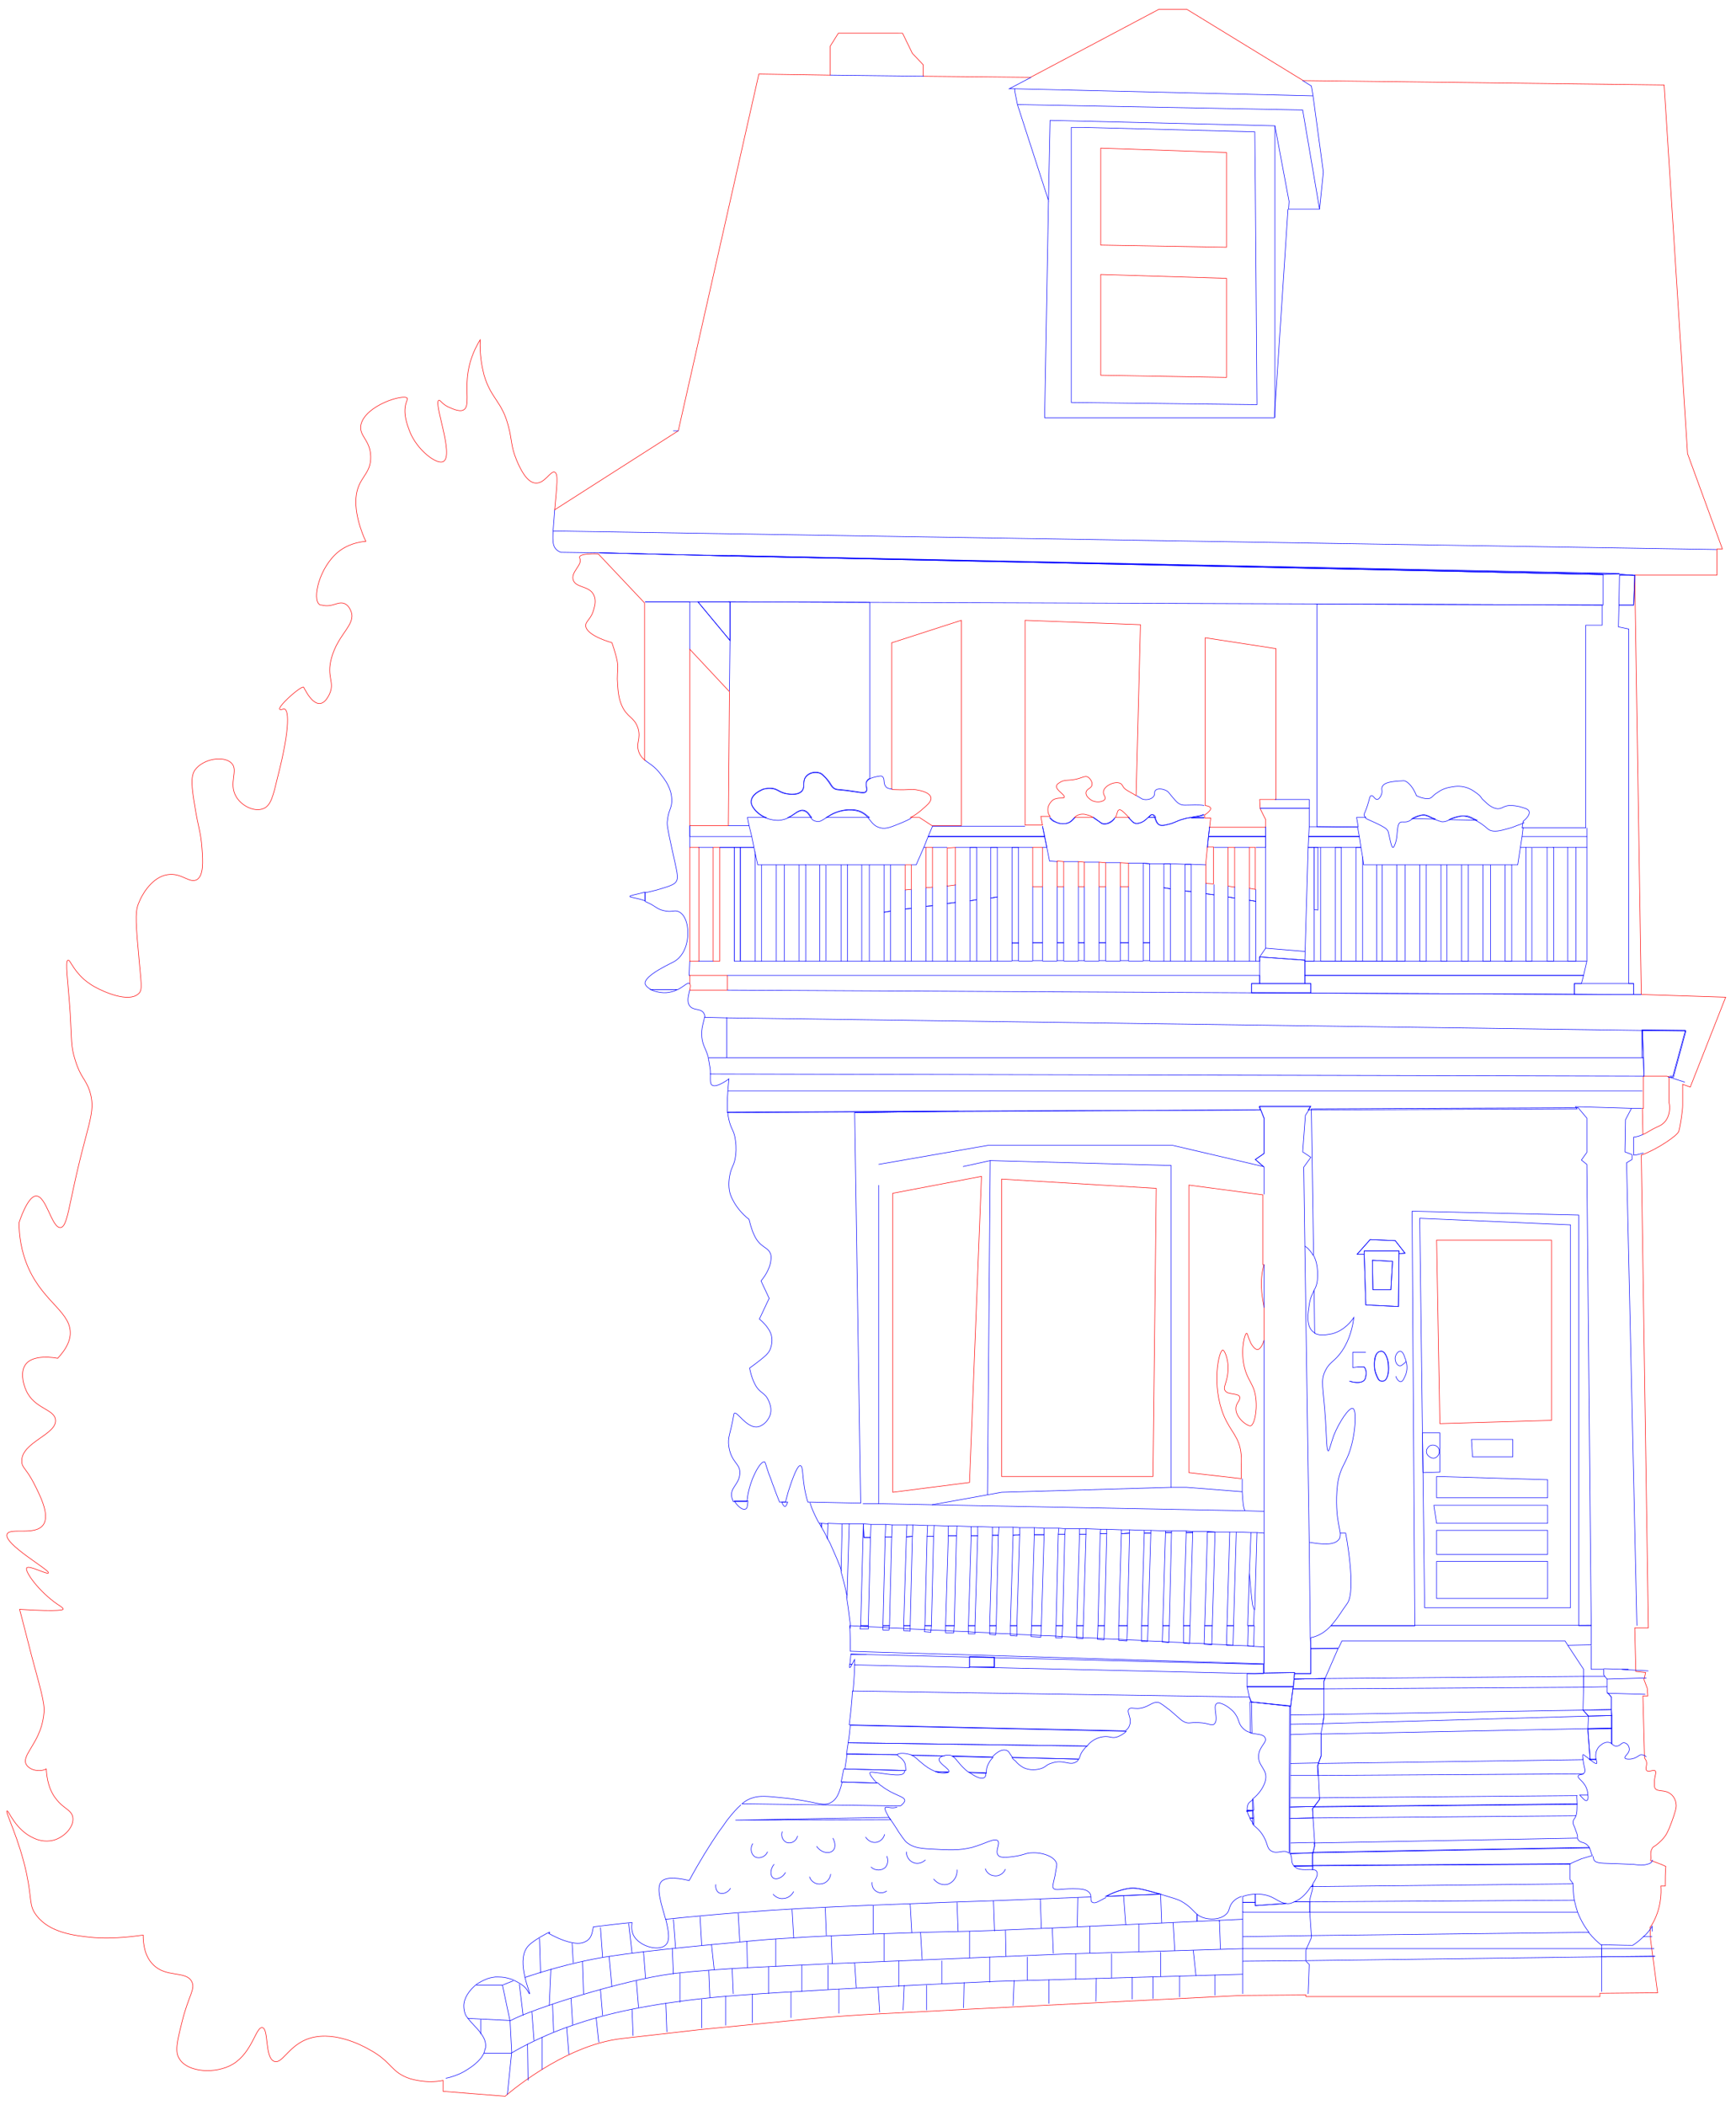 <?xml version="1.0" encoding="utf-8"?>
<!-- Generator: Adobe Illustrator 22.1.0, SVG Export Plug-In . SVG Version: 6.00 Build 0)  -->
<svg version="1.1" id="Layer_1" xmlns="http://www.w3.org/2000/svg" xmlns:xlink="http://www.w3.org/1999/xlink" x="0px" y="0px"
	 width="318.9px" height="386.5px" viewBox="0 0 318.9 386.5" style="enable-background:new 0 0 318.9 386.5;" xml:space="preserve"
	>
<style type="text/css">
	.st0{fill:none;stroke:#FF0000;stroke-width:0.1;stroke-miterlimit:10;}
	.st1{fill:none;stroke:#0000FF;stroke-width:0.1;stroke-miterlimit:10;}
	.st2{fill:none;stroke:#0000FF;stroke-width:0.1;stroke-linecap:round;stroke-linejoin:round;}
</style>
<g>
	<path class="st0" d="M301.5,182.6l-1.2-77h15.1v-4.8h1L310,83.3l-4.3-67.7l-66.3-0.8L218,1.7h-5.1l-23.6,12.5L169.6,14v-2.1l-2-2.1
		l-1.8-3.7H154l-1.5,2.4v5.3l-13.1-0.2l-14.8,65.5l-22.7,14.5c0.4-4.6,0.7-6.6,0-6.9c-0.8-0.3-1.8,2.1-3.5,2s-2.9-2.8-3.5-4.2
		c-1.1-2.7-0.8-3.6-1.5-6.2c-1.2-4.7-3.2-5-4.5-9.5c-0.4-1.6-0.8-3.7-0.7-6.4c-0.8,1.3-1.8,3.3-2.2,5.8c-0.6,3.7,0.4,6.5-0.9,7.1
		c-0.8,0.4-2.3-0.4-2.8-0.6c-1.2-0.6-1.4-1.3-1.7-1.2c-1,0.4,2.8,10,0.9,11.2c-1.2,0.8-4.9-2.1-6.2-5.4c-0.5-1.3-1.4-3.6-0.6-5.6
		c0.1-0.3,0.2-0.5,0.1-0.6c-0.6-0.8-7.7,1.3-8.5,4.9c-0.4,2.1,1.7,2.7,1.8,5.8c0.1,3.4-2.4,3.8-2.7,7.6c-0.3,3.8,1.8,8,1.8,8
		c-2.5,0.2-4.1,1.2-4.9,1.8c-3.7,2.9-5,8.9-3.6,9.8c0.1,0.1,0.2,0.1,0.4,0.1c1.9,0.5,2.9-0.7,4.1-0.3c0.9,0.3,1.2,1.3,1.3,1.5
		c0.9,2.4-2.4,4.1-3.6,8.5c-1,3.6,0.7,4.4-0.4,6.7c-2,4.1-4.3-0.5-4.7-1.3c-0.3-0.6-6.4,4.9-3.8,4c1.1-0.4,1.4,3.2-1,12.5
		c-0.8,3.3-1.2,5.3-2.7,5.8c-1.6,0.6-3.9-0.5-4.9-2.2c-1.5-2.5,0.5-4.9-0.9-6.2c-1.4-1.4-5.2-0.8-6.7,1.3c-0.8,1.2-0.6,3.1,0,6.7
		c0.6,3.8,1.1,4.7,1.3,7.6c0.2,2.6,0.3,5-0.9,5.8c-1.4,0.8-2.8-1.3-5.4-0.9c-2.7,0.4-4.6,3.3-5.4,5.4c-0.4,1.1-0.6,2.2,0,8.5
		c0.5,6.1,0.9,7.3,0,8c-1.8,1.6-6.2-0.3-8-1.3c-1.1-0.6-2-1.4-2-1.4c-2.1-1.9-2.5-3.6-2.9-3.5c-0.6,0.1,0,3.8,0.4,9.8
		c0.3,5,0.1,6,0.9,8.5c1,3.3,1.9,3.4,2.7,5.8c1,3.3,0,5.2-1.8,12.5c-2.1,8.5-2.3,12.4-3.6,12.5c-1.6,0.1-2.6-5.9-4.5-5.8
		c-1.6,0.1-3.1,4.9-3.1,4.9c0,2.1,0.3,5.2,1.8,8.5c2.9,6.3,7.9,8,7.6,12.1c-0.2,1.9-1.4,3.3-2.3,4.3c-2.2-0.4-4.7-0.3-5.8,1
		s-0.6,3.6,0,4.9c1.5,3.4,5.2,3.4,5.4,5.4c0.3,2.7-6.3,4.1-6.2,7.6c0,1.2,0.8,1.3,2.2,4c1,2,3,5.7,1.8,7.6c-1.4,2.2-6.2,0.5-6.7,1.8
		c-0.7,1.8,7.9,6.6,7.6,7.1c-0.2,0.4-3.6-1.5-4-0.9s2.2,4.3,5.7,6.7c0.5,0.3,1.1,0.7,1,0.9c0,0-0.1,0.5-8,0c0.5,1.8,1.2,4.7,2.2,8.5
		c2.2,8.1,2.5,9.1,2.2,11.2c-0.7,5-4.3,7.2-3.1,8.9c0.7,1,2.5,1.3,3.6,0.7c0.1,1.8,0.5,3.9,1.8,5.5c1.4,1.9,3,2,3.1,3.6
		c0.1,1.7-1.7,3.5-3.6,4c-1.6,0.4-3-0.1-3.6-0.4c-3.4-1.5-4.6-5.1-4.9-5c-0.4,0.2,2.2,5,3.6,11.6c1,4.8,0.4,5.8,1.8,7.6
		c2.4,3.2,7.1,3.7,9.8,4c4.6,0.5,9.7-0.4,9.8-0.4c0,1.7,0.3,3.9,1.8,5.4c2.4,2.5,6,1.1,7.1,3.1c0.8,1.4-0.6,2.6-1.8,7.6
		c-0.9,3.6-1.3,5.4-0.4,6.7c1.5,2.4,6.6,2.8,9.8,0.9c3.6-2.2,4.2-6.9,5.4-6.7c1.2,0.2,0.4,5.6,2.2,6.2c1.4,0.5,2.5-2.6,5.8-4
		c4.7-1.9,10.2,1,11.6,1.8c4.3,2.3,3.9,4.2,7.6,5.4c0.4,0.1,3,0.9,6,0.3v2l11.4,0.9c0,0,10.6-9.4,21.5-10.6c3.7-0.4,8.6-1,14-1.6
		l20.2-2c4.4-0.4,8.7-0.7,12.5-0.9c14.8-0.8,66.9-3.4,66.9-3.4l12-0.1v0.3h54V366l10.6-0.1l-1.3-9.8v-0.3l0,0l-0.1-1.9
		c0.1-0.1,0.2-0.3,0.3-0.4c1.8-3,1.8-6,1.7-7.2c0.3,0,0.6,0,0.8,0c0-1.2,0-2.4,0.1-3.6c-0.8-0.4-1.7-0.7-2.8-1.1
		c0.2-0.6-0.2-1.4,0.3-2.2c0.2-0.4,0.3-0.2,1.2-1c0.2-0.2,0.8-0.7,1.2-1.3c0.2-0.3,0.5-0.7,1.2-2.6c0.6-1.7,0.9-2.6,0.8-3.2
		c0-0.3-0.2-1.3-1-1.9c-1.1-0.9-2.5-0.3-2.9-1.1c-0.1-0.2-0.1-0.5-0.1-1.2c0.1-1.2,0.4-1.6,0.2-1.9c-0.3-0.4-1.2,0.3-1.6-0.1
		s0.3-1.2-0.2-2c-0.1-0.1-0.1-0.2-0.2-0.3l-0.3-11.4h0.9l-0.1-1.4l-0.6-1.6l0.3-1.3l-1.8-0.2l-0.2-8h2.5l-1.3-86.8
		c2.8-1,6.7-3.6,6.9-4.4c0.3-1,0.7-3.9,0.7-4.7c0-0.5,0-2.5,0-3.9l1.4,0.5l6.5-16.5L301.5,182.6z M118.5,139.6
		c-0.4-0.3-0.8-0.7-1.1-1.4c-0.7-1.8,0.4-2.4-0.2-4.5c-0.7-2.1-2-1.9-3-4.2c-0.7-1.6-0.7-3.3-0.8-4.8c0-1.7,0.2-1.9,0-3.2
		c-0.3-1.6-1-3.5-1-3.5s-4.5-1.2-4.8-3c-0.1-1,1-1.2,1.5-3.2c0.2-0.7,0.4-1.6,0-2.5c-0.8-1.8-3.3-1.3-3.8-2.8s1.8-2.8,1.2-4
		c-0.5-1,3.4-0.8,3.4-0.8l8.5,9v28.9H118.5z M126.7,155.6h1.7v20.9h-1.7V155.6z M133.6,181.8h-6.9c0.1-0.5,0.2-1,0-1.1v-1.6h6.9
		V181.8z M131,176.5v-20.9h1.2v20.9H131z M133.8,151.6h-7.1v-32.4l7.3,7.8L133.8,151.6z M202.2,27.2l23.1,0.8v17.4L202.2,45V27.2z
		 M202.2,50.4l23.1,0.7v18.2l-23.1-0.4V50.4z M188.3,113.9l21.2,0.8l-0.8,31.4c-0.1-0.1-0.2-0.1-0.3-0.2c-1.2-0.7-1.5-0.8-1.9-1.2
		c-0.4-0.5-0.3-0.6-0.6-0.8c-0.9-0.6-3,0.3-3.2,1.4c-0.1,0.7,0.5,1,0.3,1.4c-0.3,0.6-1.8,0.8-2.7,0.1c-0.1-0.1-0.9-0.6-0.8-1.3
		c0.1-0.7,1-0.7,1.1-1.4c0.1-0.5-0.3-1.1-0.7-1.4c-0.7-0.4-1.2,0.3-3,0.5c-0.8,0.1-1.4,0-2.1,0.4c-0.3,0.2-0.7,0.4-0.7,0.7
		c-0.2,0.8,1.6,1.6,1.4,2.1c-0.1,0.3-1.2-0.1-2.1,0.5c-0.5,0.4-0.7,0.9-0.8,1.1c-0.1,0.2-0.2,0.8,0,1.4c0.1,0.2,0.2,0.4,0.3,0.5
		h-1.7l0.3,1.6h-3.2V113.9z M207.3,158.5v4.3h-1.5v-4.4L207.3,158.5z M203.1,158.4v4.4h-1.2v-4.5L203.1,158.4z M199.2,158.3v4.5
		h-1.1v-4.6L199.2,158.3z M195.4,158.2v4.6h-1.2v-4.7L195.4,158.2z M191.5,155.6v7.2h-1.8v-7.2H191.5z M163.9,118l12.7-4.1v37.7
		h-5.4l0,0l-2.3-1.5h-1.6c0.6-0.3,1.3-0.8,1.9-1.3c1-0.9,2-1.6,1.8-2.4c-0.2-0.8-1.6-1.2-2.3-1.3c-1.2-0.3-1.6,0-4.1-0.1
		c-0.3,0-0.6,0-0.8-0.1V118H163.9z M175.5,155.6v6.9l-1.5,0.2v-7L175.5,155.6L175.5,155.6z M171.3,155.6v7.3l-1.2,0.1v-7.4H171.3z
		 M167.4,158.8v4.5l-1.1,0.1v-4.6H167.4z M178.1,272.2L164,274v-54.9l16.3-3.1L178.1,272.2z M211.8,271.1H184v-54.6l28.4,1.7
		L211.8,271.1z M232.2,232.2c-0.9,2.9-0.3,6.1-0.2,6.7c0.1,0.5,0.2,0.9,0.2,1.2v6c-0.3,1-0.8,1.7-1.2,1.7c-0.6,0-1.3-1.2-1.4-1.6
		c-0.4-0.8-0.4-1.4-0.6-1.4c-0.3,0-1.1,2.7-0.5,5.8c0.6,3,1.9,3.4,2.2,6.2c0.3,2.6-0.4,5-1,5c-0.7,0.1-3.7-2.2-2.3-4.3
		c1.3-1.9-1.3-1.3-2.1-1.9c-1-0.8,0.3-1.5,0.3-4.5c0-1.7-0.7-3.3-1-3.2c-0.7,0.1-2.1,6.4,0.2,12c1.3,3.1,2.9,3.9,3.2,7.2
		c0.1,1,0,1.1,0,4.4l-9.6-1.1v-52.8l13.6,1.8v12.8H232.2z M221.5,162.2v-3.7l0.3-3h1.1v6.8L221.5,162.2z M225.6,162.7v-7.1h1.2v7.3
		L225.6,162.7z M229.5,163.1v-7.5h1.1v7.7L229.5,163.1z M234.2,146.8h-2.8l0.1,1.7l1,2v1.4h-10.3l0.2-1.7h-1.1v-0.6
		c0.1,0,0.1-0.1,0.2-0.1c0,0,1-0.7,0.9-1.1c-0.1-0.3-0.5-0.4-1-0.5v-30.8l13,2v27.7H234.2z M285,260.8l-20.5,0.6l-0.6-33.7H285
		V260.8z M304.7,206.8c-1.6,0.7-2.1,1.2-2.9,1.5l-0.1-4.8h0.2v-5.9h4.3l0.4,0.1l0,0v4.8C306.7,202.6,307.2,205.7,304.7,206.8z"/>
	<g>
		<path class="st1" d="M213.2,347.8c-3,0.1-6.4,0.2-10,0.4"/>
		<path class="st1" d="M200.4,348.3c-8,0.3-17.2,0.7-26.7,1c-20.9,0.8-31.7,1.1-51.4,3.1l0,0l0,0c0.5,2.1,0.9,4-0.1,4.8
			c-1.3,1.1-4.7,0.2-5.8-1.8c-0.4-0.8-0.4-1.6-0.3-2.4l0,0c-2.2,0.2-4.6,0.5-7.1,0.8l0,0c-0.2,1-0.3,1.9-1.1,2.5
			c-0.6,0.4-1.4,0.7-2.8,0.4c-1.1-0.2-2.5-0.7-4.3-1.7c0.1-0.1,0.2-0.1,0.2-0.2l0,0h-0.1l0,0c-0.3,0.1-1,0.5-1.7,0.9
			c-1,0.6-2,1.3-2.4,1.9c-1,1.4-0.8,3.5-0.4,5.3l0,0c0.4,1.8,1,3.2,0.9,3.2s-0.2-0.3-0.3-0.4c-0.3-0.6-0.8-1.1-1.5-1.5
			c-0.3-0.2-0.7-0.4-1.1-0.6s-0.8-0.3-1.2-0.4c-0.7-0.2-1.5-0.2-2.2-0.2c-0.7,0.1-1.3,0.2-1.9,0.5c-0.5,0.2-1,0.5-1.5,0.8
			c-1.4,1.1-2.4,2.6-2.4,4c0,0.6,0.1,1.1,0.3,1.6c0.1,0.2,0.2,0.4,0.4,0.6c0.7,1,1.7,1.8,2.4,2.8c0.6,0.8,1,1.6,0.9,2.6
			c0,0.1,0,0.2-0.1,0.3c0,0.2-0.1,0.3-0.1,0.5c-0.6,1.8-2.8,3.1-3.8,3.7c-1.1,0.6-2.3,1-3.3,1.2"/>
		<g>
			<path class="st1" d="M192.6,36.9l-0.7,39.8h42.2l2.5-38.3"/>
			<line class="st1" x1="234.2" y1="23.1" x2="234.2" y2="76.7"/>
			<polyline class="st1" points="186.9,19.2 239.3,20.2 242.4,38.4 			"/>
			<polygon class="st1" points="301.9,194.2 301.7,189.2 309.6,189.2 301.6,189.1 301.6,194.2 			"/>
			<path class="st1" d="M115.7,164.6c0,0.2,1.1,0.2,2.8,0.8v-1.6C116.7,164.3,115.7,164.4,115.7,164.6z"/>
			<polygon class="st1" points="133.5,194.2 133.5,186.8 133.5,186.8 			"/>
			<polygon class="st1" points="294.5,105.5 297.5,105.3 134.2,102 			"/>
			<polygon class="st1" points="134.1,110.5 133.8,110.5 134.1,110.5 134.1,117.6 128.2,110.5 128.2,110.5 134.1,117.6 			"/>
			<polygon class="st1" points="134.2,102.1 134.2,102 126.7,101.9 126.7,101.9 			"/>
			<path class="st1" d="M135.1,334.2l28.5-0.1c-0.1-0.1-0.2-0.3-0.3-0.4L135.1,334.2z"/>
			<path class="st0" d="M207.1,149.8c-0.8-0.8-1.2-1.2-1.5-1.1c-0.4,0.1-0.3,0.7-0.7,1.4h2.5C207.2,150,207.2,149.9,207.1,149.8z"/>
			<path class="st0" d="M199.6,149.6c-0.3-0.1-0.8-0.2-1.4,0c-0.4,0.1-0.6,0.3-0.8,0.5h3.4C200.4,149.8,200,149.7,199.6,149.6z"/>
			<line class="st1" x1="152.5" y1="13.8" x2="169.7" y2="14"/>
			<path class="st1" d="M118.5,101.7l-8.4-0.2L118.5,101.7z"/>
			<polygon class="st1" points="237.8,307.3 237.7,308.3 243.4,308.2 245.8,302.7 240.8,302.7 240.8,307.3 			"/>
			<path class="st1" d="M230.6,347.8c-0.6,0-1.4,0.1-2.3,0.4v1.1h2.3V347.8z"/>
			<polygon class="st1" points="237.6,309.7 237.6,309.7 237.5,310.1 243.2,310.1 243.2,308.7 243.4,308.2 237.7,308.3 			"/>
			<line class="st1" x1="228.3" y1="360.1" x2="228.3" y2="366.1"/>
			<polygon class="st1" points="240.9,355.8 240.9,355.4 228.3,355.6 228.3,357.8 240,357.8 			"/>
			<path class="st1" d="M237,349.5c-0.2,0-0.5,0.1-0.7,0l-5.7,0.4v-0.6h-2.3v1.8h12.3v-0.3v-1.6h-2.8
				C237.6,349.3,237.3,349.4,237,349.5z"/>
			<path class="st1" d="M230.2,332.5h-1.1c0.1,0.5,0.3,0.9,0.5,1.3h0.7L230.2,332.5z"/>
			<polyline class="st1" points="294.2,357.8 294.2,359.3 304,359.2 294.2,359.3 294.2,365.7 			"/>
			<polygon class="st1" points="237,340.3 241.2,340.2 241.5,338.9 241.5,338.3 237.1,338.4 241.5,338.3 241.2,333.8 237,333.9 			
				"/>
			<path class="st1" d="M237,340.4c0.5,0.6,0,1.5,0.7,2.2h3.4v-2l0.1-0.4L237,340.4L237,340.4z"/>
			<polygon class="st1" points="237,333.9 241.2,333.8 241.1,332.1 241.4,331.7 237,331.8 			"/>
			<path class="st1" d="M241.1,343.3v-0.7h-3.4C238.5,343.6,240.1,343.2,241.1,343.3z"/>
			<path class="st1" d="M240.9,346.4h0.3V346c0,0.1-0.1,0.1-0.1,0.2C241,346.3,240.9,346.3,240.9,346.4z"/>
			<path class="st1" d="M237.8,349.2h2.8v-0.4l0.5-1.9v-0.5h-0.3C240.2,347.4,239.2,348.6,237.8,349.2z"/>
			<polygon class="st1" points="290.8,314 296,313.9 296,311.6 295.4,310.9 295.2,310.9 295.4,310.9 295.2,310.7 295.2,309.7 
				290.9,309.8 			"/>
			<polygon class="st1" points="243,316.5 237.1,316.6 243,316.5 243.2,315.2 243.2,314.8 237.1,314.9 243.2,314.8 243.2,310.1 
				237.5,310.1 237.1,313.3 237,331.8 241.4,331.7 242.4,330.4 242.4,330.1 237.1,330.1 242.4,330.1 242.2,326 237.1,326 242.2,326 
				242.1,324.3 242.2,323.7 237.1,323.8 242.2,323.7 242.7,322.3 242.7,318.3 237.1,318.5 242.7,318.3 242.7,318.1 			"/>
			<polygon class="st1" points="299.1,306.6 299.1,306.5 297.9,306.5 			"/>
			<polygon class="st1" points="290.8,314 291.8,315.1 291.8,315.1 296.1,315 296,313.9 			"/>
			<line class="st1" x1="228.3" y1="351" x2="228.3" y2="355.6"/>
			<polyline class="st1" points="288,302.1 290.9,306.5 290.9,307.6 290.9,307.8 294.8,307.8 294.6,307.5 294.6,306.5 292.3,306.5 
				292.3,302.1 			"/>
			<polyline class="st1" points="290.9,307.8 290.9,309.3 290.9,309.8 			"/>
			<polyline class="st1" points="295.2,309.7 295.2,308.3 294.8,307.8 			"/>
			<polygon class="st1" points="291.7,317.4 296.1,317.3 296.1,315 291.8,315.1 			"/>
			<path class="st1" d="M292.1,323.1c0.5,0.4,1,0.8,1.2,0.7c0.1-0.1,0-0.4-0.1-0.8L292.1,323.1L292.1,323.1z"/>
			<polyline class="st1" points="228.3,357.8 228.3,360.1 239.9,360 			"/>
			<path class="st1" d="M291.7,317.7l0.4,5.4h1.1c-0.1-0.4-0.1-0.8,0-1.4c0.1-0.3,0.3-0.9,0.9-1.3c0.2-0.2,0.7-0.5,1.2-0.5
				c0.3,0,0.6,0.1,0.8,0.3v-2.8l-4.4,0.1V317.7z"/>
			<path class="st1" d="M207.7,346.7c-0.7,0.1-2.5,0.4-4.6,1.5c3.6-0.1,7-0.3,10-0.4C210.3,347,208.8,346.6,207.7,346.7z"/>
			<path class="st1" d="M229.6,333.9c0.1,0.2,0.2,0.4,0.4,0.6c0.1,0.2,0.2,0.3,0.3,0.5v-1.1H229.6z"/>
			<polygon class="st1" points="139.2,158.8 138.7,156.6 138.7,176.5 139.9,176.5 139.9,158.8 			"/>
			<rect x="284.2" y="155.6" class="st1" width="1.2" height="20.9"/>
			<rect x="142.6" y="158.8" class="st1" width="1.5" height="17.7"/>
			<rect x="280.3" y="155.6" class="st1" width="1.1" height="20.9"/>
			<rect x="134.9" y="155.6" class="st1" width="1.1" height="20.9"/>
			<path class="st1" d="M147.8,148.8c-1.1-0.3-1.7,0.7-3,1.3h4.3C148.7,149.6,148.5,149.1,147.8,148.8z"/>
			<rect x="288" y="155.6" class="st1" width="1.5" height="20.9"/>
			<path class="st1" d="M157.9,148.9c-1.8-0.6-3.7,0-4.2,0.2c-0.9,0.3-1.4,0.7-1.9,1h7.9C159.2,149.7,158.7,149.2,157.9,148.9z"/>
			<rect x="146.8" y="158.8" class="st1" width="1.2" height="17.7"/>
			<polygon class="st1" points="197.8,298.5 199,298.5 199.5,281.7 198.3,281.7 			"/>
			<polygon class="st1" points="209.7,298.5 210.9,298.5 211.4,281.5 210.2,281.5 			"/>
			<polygon class="st1" points="205.5,298.5 207.1,298.5 207.5,281.5 206,281.6 			"/>
			<polygon class="st1" points="185.6,298.5 186.8,298.5 187.3,281.8 186.1,281.9 			"/>
			<polygon class="st1" points="189.5,298.5 191.3,298.5 191.8,281.8 190,281.8 			"/>
			<polygon class="st1" points="194,298.5 195.2,298.5 195.6,281.7 194.4,281.7 			"/>
			<polygon class="st1" points="201.7,298.5 202.9,298.5 203.3,281.6 202.1,281.6 			"/>
			<polygon class="st1" points="226.6,298.5 227.1,281.3 225.9,281.3 225.4,298.5 			"/>
			<path class="st1" d="M229.5,288.8l-0.3,9.7h1.1l0.1-2.9c-0.1-0.3-0.2-0.6-0.3-0.9C229.9,293.4,229.7,291.2,229.5,288.8z"/>
			<polygon class="st1" points="221.3,298.5 222.7,298.5 223.2,281.3 221.8,281.3 			"/>
			<polygon class="st1" points="217.4,298.5 218.6,298.5 219.1,281.4 217.9,281.4 			"/>
			<polygon class="st1" points="213.6,298.5 214.8,298.5 215.2,281.4 214.1,281.4 			"/>
			<polygon class="st1" points="173.7,298.5 175.3,298.5 175.7,282 174.2,282 			"/>
			<polygon class="st1" points="181.8,298.5 183,298.5 183.4,281.9 182.3,281.9 			"/>
			<path class="st1" d="M150.9,279.7v0.7c0.3,0.5,0.7,1.2,1.1,2.1l0.1-2.7L150.9,279.7z"/>
			<path class="st1" d="M157,204.3l19.1-0.3l-42.4,0.2c0,0.5,0.1,0.9,0.2,1.4c0.4,1.8,1,2,1.2,3.8c0.2,1.3,0.1,2.4,0,3
				c-0.2,1.5-0.7,1.8-1,3.2c-0.1,0.5-0.4,2,0,3.5c0,0,0.7,2.6,3.5,4.8c0,0,0.4,1.8,1,3c1.1,2.3,2.6,2,3,3.5c0,0,0.5,2-1.8,4.8
				l1.5,3.2c0,0-0.6,1.2-1.8,3.8c0,0,1.8,1.4,2.2,3c0.3,1.2-0.1,2.2-0.2,2.5c-0.3,0.7-0.5,1.1-3.8,3.5c0,0,0.3,1.7,1,3
				c0.9,1.7,1.8,1.4,2.5,3c0.2,0.5,0.7,1.6,0.2,2.8c-0.4,1-1.4,2-2.5,2c-1.9,0-3.5-2.9-4-2.5c-0.1,0.1-0.1,0.2-0.1,0.2
				c-0.6,3.7-1.2,4.1-0.9,6c0.5,3,2.2,3,2,5c-0.2,1.9-1.7,2.4-1.5,4c0,0.3,0.2,0.7,0.3,1h2.5c0.1-0.4,0.1-0.8,0.2-1.3
				c0.6-3.2,2.3-6.1,3-6c0.2,0,0.2,0.4,0.8,2.1c0,0.1,0.3,0.7,0.7,1.9c0.6,1.6,1,2.7,1.3,3.4h1.1c0.1-0.5,0.3-1.1,0.5-1.9
				c0.3-0.9,1.5-4.8,2.2-4.8c0.7,0.1,0.2,2.9,1.4,6.7l9.7,0.2L157,204.3z"/>
			<path class="st1" d="M178.1,304.2l4.5,0.1v1.8H178l52.5,1.2h1.6v-1.7l-72.9-1.8h-2.9c-0.1,0.8-0.1,1.4-0.2,1.8h0.4
				c0.2-0.4,0.5-0.9,0.5-0.9s0,0.3,0,1l21.1,0.5L178.1,304.2z"/>
			<path class="st1" d="M154.7,279.8l-0.2,8.8c0.3,1,0.7,2.5,1.1,4.5l0.4-13.3H154.7z"/>
			<polygon class="st1" points="159.9,282.3 158.7,282.3 158.6,279.8 158.6,279.8 158.1,298.5 159.5,298.5 			"/>
			<polygon class="st1" points="162.2,298.5 163.4,298.5 163.8,282.2 162.6,282.2 			"/>
			<polygon class="st1" points="177.9,298.5 179.1,298.5 179.6,282 178.4,282 			"/>
			<polygon class="st1" points="166,298.5 167.2,298.5 167.6,282.1 166.5,282.2 			"/>
			<polygon class="st1" points="169.9,298.5 171.1,298.5 171.5,282.1 170.3,282.1 			"/>
			<path class="st1" d="M241.3,230.5c1,1.9,0.7,4.1,0.7,4.6c-0.1,0.8-0.3,1.3-0.6,1.8l0.1,7.9c1.1,0.6,2.5,0.2,3.2,0.1
				c2.3-0.6,3.6-2.4,4-3c-0.2,1.6-0.7,4-2.2,6.2c-1.4,2-2.2,1.9-3,3.5c-1,1.9-0.4,3,0,9.3c0.2,3.4,0.2,5.5,0.5,5.5
				c0.2,0,0.4-1.1,1-2.8c1-2.5,2.8-5.2,3.5-5s0.5,3.5,0,5.8c-0.9,4.3-2.3,4.5-2.8,8.2c-0.4,3.2,0,6,0,6c0.2,1.4,0.4,2.2,0.5,2.9
				c0.6,0,1,0,1,0s2,10.5,0.3,12.9c-0.9,1.2-1.8,2.8-3,4.1h15.4l-0.5-76.1l30.6,0.7v75.4h2.3l-0.8-84.7l-1-0.8l1-1.4v-6.3l-1.6-1.9
				l-49,0.2L241.3,230.5z"/>
			<path class="st1" d="M249.3,251h1.3c0.5,0.6,0.4,1.4,0.2,2.1c-0.3,0.9-1.7,0.9-2.9,0.5"/>
			<polyline class="st1" points="249.3,251 248.5,251.1 248.5,248.3 250.9,248.3 			"/>
			<path class="st1" d="M249.3,251"/>
			<path class="st1" d="M247.9,253.6"/>
			<path class="st1" d="M254,253.6c-0.7,0.1-0.9-0.4-1.2-1.1c-0.4-0.9-0.4-2.1-0.3-2.9c0.1-0.7,0.4-1.4,1.1-1.5
				c0.7-0.1,1.4,1.2,1.4,2.7C255.1,252,254.9,253.5,254,253.6z"/>
			<polygon class="st1" points="251.7,227.6 256.3,227.8 258.1,230.1 257,230.2 256.9,239.9 250.9,239.6 250.6,230.3 249.3,230.3 
							"/>
			<rect x="189.7" y="173.1" class="st1" width="1.8" height="3.3"/>
			<rect x="185.9" y="173.1" class="st1" width="1.2" height="3.3"/>
			<rect x="194.2" y="173.1" class="st1" width="1.2" height="3.3"/>
			<rect x="198.1" y="173.1" class="st1" width="1.1" height="3.3"/>
			<rect x="268.5" y="158.8" class="st1" width="1.2" height="17.7"/>
			<rect x="272.4" y="158.8" class="st1" width="1.4" height="17.7"/>
			<rect x="201.9" y="173.1" class="st1" width="1.2" height="3.3"/>
			<polygon class="st1" points="178.2,165.4 178.2,176.5 179.4,176.5 179.4,165.2 			"/>
			<polygon class="st1" points="182,164.9 182,176.5 183.2,176.5 183.2,164.7 			"/>
			<polygon class="st1" points="174,165.9 174,176.5 175.5,176.5 175.5,165.7 			"/>
			<rect x="245.3" y="155.6" class="st1" width="1.1" height="20.9"/>
			<line class="st1" x1="242.6" y1="176.5" x2="242.6" y2="155.6"/>
			<polyline class="st1" points="229.9,182.3 229.9,180.6 231.4,180.6 231.4,179.1 133.6,179.1 			"/>
			<polygon class="st1" points="229.5,165.3 229.5,176.5 230.7,176.5 230.7,165.5 			"/>
			<polygon class="st1" points="213.8,163 213.8,176.5 215,176.5 215,163.2 			"/>
			<rect x="205.8" y="173.1" class="st1" width="1.5" height="3.3"/>
			<polygon class="st1" points="217.7,163.6 217.7,176.5 218.8,176.5 218.8,163.7 			"/>
			<polygon class="st1" points="225.6,164.7 225.6,176.5 226.8,176.5 226.8,164.9 			"/>
			<polygon class="st1" points="300,105.6 297.5,105.6 297.5,105.6 			"/>
			<rect x="276.5" y="158.8" class="st1" width="1.2" height="17.7"/>
			<polygon class="st1" points="221.5,164.1 221.5,176.5 223,176.5 223,164.3 			"/>
			<rect x="210" y="173.1" class="st1" width="1.2" height="3.3"/>
			<polyline class="st1" points="300.3,105.6 300.1,111.1 297.4,111.1 297.3,115.1 299.2,115.5 299.2,176.6 299.2,180.6 
				300.1,180.6 300.1,182.6 301.5,182.6 			"/>
			<polygon class="st1" points="294.5,105.5 294.5,105.5 134.2,102 134.2,102 134.2,102.1 			"/>
			<path class="st1" d="M242.1,151.8h7.4l-0.3-1.7h1.7c-0.1-0.1-0.2-0.2-0.3-0.3c-0.1-0.4,0.2-0.6,0.6-1.9c0.4-1.2,0.4-1.8,0.7-1.8
				c0.4-0.1,0.6,0.7,1.1,0.7c0.5-0.1,0.8-1,0.8-1c0.2-0.7-0.1-0.8,0.1-1.3c0.3-0.9,2-1,3.1-1.1c0.6,0,0.9-0.1,1.1,0
				c0,0,1.2,0.4,2.1,2.7c0,0,1.3,0.7,2.4,0.5c0.6-0.2,0.5-0.5,1.5-1.1c0.8-0.6,1.6-0.8,2-0.9c0.6-0.1,1.6-0.4,2.9-0.1
				c1.3,0.3,2.2,1.1,2.6,1.4c0.6,0.5,0.4,0.6,1,1.1c0.7,0.7,1.5,1.4,2.5,1.5c0.9,0,1-0.5,2.2-0.6c0.8,0,1.3,0.1,1.8,0.2
				c1,0.3,1.6,0.4,1.8,0.9c0.2,0.6-0.6,1.4-1.1,1.8l-0.2,1.2h11.7v-33.4v-3.8h3v-3.7l-52.4-0.2v40.9H242.1z"/>
			<polyline class="st1" points="299.7,203.5 299.7,203.5 298.6,205.6 298.5,211.5 299.8,212 299.8,212.9 298.8,213.5 300.7,298.5 
							"/>
			<path class="st1" d="M301.9,211.7c-0.7,0.2-1.3,0.4-1.8,0.4v-3.3c0.8-0.1,1.3-0.3,1.7-0.5"/>
			<path class="st1" d="M269.3,149.8c-0.3,0-0.7,0-1.4,0.1c-0.9,0.2-1.4,0.4-1.7,0.6l5.1,0.1c-0.2-0.1-0.4-0.2-0.6-0.3
				C270.1,150,269.7,149.8,269.3,149.8z"/>
			<polygon class="st1" points="162.4,167.5 162.4,176.5 163.6,176.5 163.6,167.3 			"/>
			<rect x="150.6" y="158.8" class="st1" width="1.1" height="17.7"/>
			<polygon class="st1" points="166.3,166.9 166.3,176.5 167.4,176.5 167.4,166.8 			"/>
			<rect x="252.9" y="158.8" class="st1" width="1" height="17.7"/>
			<polygon class="st1" points="250,155.6 249.1,155.6 249.1,176.5 250.3,176.5 250.3,157.3 			"/>
			<rect x="158.3" y="158.8" class="st1" width="1.4" height="17.7"/>
			<rect x="264.7" y="158.8" class="st1" width="1.1" height="17.7"/>
			<rect x="256.6" y="158.8" class="st1" width="1.5" height="17.7"/>
			<path class="st1" d="M261.5,149.6c-0.3,0-0.5,0.1-1,0.2c-0.6,0.2-0.9,0.4-1.1,0.5l4.3,0.1c-0.1-0.1-0.3-0.1-0.5-0.2
				C262.5,149.9,262.1,149.6,261.5,149.6z"/>
			<rect x="154.5" y="158.8" class="st1" width="1.2" height="17.7"/>
			<rect x="260.8" y="158.8" class="st1" width="1.2" height="17.7"/>
			<polygon class="st1" points="170.1,166.4 170.1,176.5 171.3,176.5 171.3,166.3 			"/>
			<polygon class="st1" points="289.2,180.6 290.5,180.6 290.9,179.1 239.7,179.1 239.7,180.6 240.8,180.6 240.8,182.3 229.9,182.3 
				296.1,182.6 289.2,182.6 			"/>
			<polyline class="st1" points="159.8,143 159.8,110.6 159.8,110.6 			"/>
			<path class="st1" d="M133.8,151.6h3.8l-0.3-1.5h3.4c-0.8-0.3-1.4-0.8-1.9-1.3c-0.3-0.4-0.9-1-0.8-1.8c0.1-1.2,1.7-1.9,1.9-2
				c0.1-0.1,0.8-0.3,1.8-0.3c1.1,0.1,1.3,0.6,2.4,0.9c0.2,0.1,2.3,0.6,3.2-0.4c0.7-0.8,0-1.8,0.8-2.7c0.6-0.7,1.7-0.9,2.5-0.6
				c0.4,0.1,0.6,0.4,1.1,0.9c1,1,0.9,1.4,1.5,1.9c0.5,0.3,0.7,0.2,2.4,0.4c2.4,0.3,3.1,0.6,3.5,0.2c0.4-0.5-0.3-1.3,0.2-2
				c0.1-0.2,0.3-0.3,0.5-0.4"/>
			<polyline class="st1" points="159.8,110.6 134.1,110.5 134.1,117.6 134,126.9 			"/>
			<path class="st1" d="M237.6,309.7L237.6,309.7L237.6,309.7z"/>
			<path class="st1" d="M177.2,324.8c0.1,0.1,0.4,0.4,0.9,0.7l3.1,0.1c0-0.5,0-1.1,0.4-1.8c0.2-0.4,0.5-0.8,0.8-1.1l-7.4-0.2
				C175.6,322.8,176,323.7,177.2,324.8z"/>
			<path class="st1" d="M171.9,325.3l2.3,0.1c0,0,0.1,0,0.1-0.1c0.2-0.5-1.9-1.5-1.8-2.3c0.1-0.3,0.4-0.5,0.8-0.6l-5.8-0.1
				c0.7,0.3,0.9,0.7,2.3,1.8C170.7,324.8,171.4,325.1,171.9,325.3z"/>
			<path class="st1" d="M187.9,324.5c1.3,0.7,2.7,0.4,3.1,0.3c1.2-0.3,1.1-0.8,2.3-1.1c2.1-0.7,3.2,0.6,4.4-0.2
				c0.2-0.1,0.4-0.3,0.4-0.5l-12.2-0.3c0.1,0.2,0.3,0.4,0.6,0.6C187,323.9,187.4,324.2,187.9,324.5z"/>
			<path class="st1" d="M172.6,325.5c0.5,0.1,1.3,0.1,1.6-0.1l-2.3-0.1C172.1,325.4,172.4,325.5,172.6,325.5z"/>
			<path class="st1" d="M166.2,330.6c0-0.8-2-0.9-4.3-2.7c-0.2-0.1-0.4-0.3-0.6-0.5l-6.6-0.2c-0.6,2.5-1.2,3.3-2.1,3.8
				c-1.6,0.8-2.7-0.3-8.9-0.9c-2.8-0.3-4.2-0.4-5.4,0c-0.7,0.2-1.3,0.5-2,1.1l29.1,0.4C165.8,331.3,166.2,330.9,166.2,330.6z"/>
			<path class="st1" d="M180.8,326.4c0.3-0.2,0.3-0.5,0.3-0.9l-3.1-0.1C179,326.1,180.2,326.8,180.8,326.4z"/>
			<path class="st1" d="M164.8,322.2c0.1-0.3,1.3-0.4,2.5,0c0.1,0,0.1,0,0.2,0.1l5.8,0.1c0.4-0.1,0.8-0.2,1.2-0.1
				c0.2,0,0.3,0.1,0.4,0.1l7.4,0.2c0.8-0.9,1.8-1.5,2.6-1.2c0.5,0.2,0.5,0.5,1.1,1.3l12.2,0.3c0.2-0.4,0.2-1,1-1.9
				c0.1-0.1,0.2-0.3,0.5-0.5l-43.9-0.6c0,0.3-0.1,0.5-0.1,0.8c-0.1,0.4-0.1,0.9-0.2,1.3L164.8,322.2L164.8,322.2z"/>
			<path class="st1" d="M207.6,316.4c0.2-1.2-0.7-2.1-0.2-2.6c0.3-0.3,0.7-0.1,1.6-0.1c2-0.1,2.5-1.3,3.8-1.1
				c0.4,0.1,0.9,0.5,2.1,1.4c1.9,1.6,2.1,2,3,2.3c0.8,0.2,0.8-0.1,2.3,0c1.9,0.1,2.3,0.6,2.8,0.3c1-0.7-0.3-3.3,0.5-3.8
				c0.6-0.4,2.1,0.5,3,1.4c1.3,1.4,0.8,2.2,1.9,3.2c0.5,0.5,1.1,0.7,1.6,0.8l-0.1-5.7l-0.4-0.9l-72.9-1.1c-0.1,1.8-0.3,3.9-0.6,6.2
				l50.7,1.1C207.2,317.5,207.5,317,207.6,316.4z"/>
			<path class="st1" d="M166.3,324c-0.3-1.2-1.5-1.5-1.4-1.8l-9.3-0.2c-0.1,1.1-0.3,2-0.4,2.8l11.2,0.3
				C166.4,324.7,166.3,324.1,166.3,324z"/>
			<path class="st1" d="M202.6,318.9c1.3-0.2,1.6,0.4,2.7,0c0.5-0.2,1.1-0.5,1.6-1l-50.7-1.1c-0.1,1-0.2,2.1-0.4,3.2l43.9,0.6
				C200.2,319.9,201.2,319.1,202.6,318.9z"/>
			<path class="st1" d="M159.8,325.5c0.1-0.2,0.6-0.1,2.1,0.1c3.3,0.5,3.8,0.3,4.1,0c0.1-0.1,0.2-0.3,0.2-0.5l-11.2-0.3
				c-0.2,0.9-0.3,1.7-0.5,2.4l6.6,0.2C160.4,326.7,159.7,325.8,159.8,325.5z"/>
			<path class="st1" d="M157,305.6c0,1-0.1,2.7-0.3,5"/>
			<path class="st1" d="M230.2,330.4c-0.5,0.4-0.9,0.6-1,1.1c-0.1,0.3-0.1,0.6-0.1,0.9h1.2L230.2,330.4z"/>
			<path class="st1" d="M230.2,332.5H229v0.1L230.2,332.5L230.2,332.5z"/>
			<path class="st1" d="M156.1,306.2c0.1,0,0.3-0.3,0.4-0.6h-0.4C156,306,156,306.2,156.1,306.2z"/>
			<polygon class="st1" points="219.1,281.4 219.1,281.2 217.9,281.1 217.9,281.4 			"/>
			<polygon class="st1" points="211.4,281.5 211.4,281 210.2,281 210.2,281.5 			"/>
			<polygon class="st1" points="203.3,281.6 203.3,280.8 202.2,280.8 202.1,281.6 			"/>
			<polygon class="st1" points="207.5,281.5 207.5,280.9 206,280.9 206,281.6 			"/>
			<polygon class="st1" points="223.2,281.3 223.2,281.3 221.8,281.2 221.8,281.3 			"/>
			<polygon class="st1" points="215.2,281.4 215.2,281.1 214.1,281.1 214.1,281.4 			"/>
			<polygon class="st1" points="199.5,281.7 199.5,280.7 198.3,280.7 198.3,281.7 			"/>
			<polygon class="st1" points="159.9,282.3 160,279.9 158.6,279.8 158.7,282.3 			"/>
			<polygon class="st1" points="183.4,281.9 183.5,280.4 182.3,280.4 182.3,281.9 			"/>
			<polygon class="st1" points="179.6,282 179.6,280.3 178.4,280.3 178.4,282 			"/>
			<polygon class="st1" points="175.7,282 175.8,280.2 174.2,280.2 174.2,282 			"/>
			<polygon class="st1" points="195.6,281.7 195.7,280.7 194.5,280.6 194.4,281.7 			"/>
			<polygon class="st1" points="167.6,282.1 167.7,280 166.6,280 166.5,282.2 			"/>
			<path class="st1" d="M239.7,228.8c0.4,0.3,0.7,0.5,0.7,0.6c0.4,0.4,0.6,0.7,0.8,1.1"/>
			<path class="st1" d="M241.4,236.9c-0.3,0.7-0.7,1.3-0.9,2.7c-0.2,1.3-0.7,3.9,0.8,5c0.1,0.1,0.2,0.1,0.3,0.2"/>
			<polygon class="st1" points="163.8,282.2 163.9,280 162.7,279.9 162.6,282.2 			"/>
			<polyline class="st1" points="161.4,213.8 181.5,210.3 215.4,210.3 232.1,214.2 230.6,212.9 232.2,211.8 232.2,205.3 
				231.6,203.8 176.1,204 157,204.3 			"/>
			<polygon class="st1" points="187.3,281.8 187.3,280.5 186.1,280.4 186.1,281.9 			"/>
			<polygon class="st1" points="191.8,281.8 191.8,280.6 190,280.5 190,281.8 			"/>
			<polygon class="st1" points="171.5,282.1 171.6,280.1 170.4,280.1 170.3,282.1 			"/>
			<polyline class="st1" points="189.7,162.8 189.7,173.1 191.5,173.1 191.5,162.8 			"/>
			<rect x="185.9" y="155.6" class="st1" width="1.2" height="17.6"/>
			<path class="st1" d="M211.8,149.6c-0.3-0.1-0.5,0.2-0.8,0.5h1.3C212.2,149.8,212,149.6,211.8,149.6z"/>
			<polygon class="st1" points="178.2,165.4 179.4,165.2 179.4,155.6 178.2,155.6 			"/>
			<polyline class="st1" points="163.6,167.3 163.6,158.8 162.4,158.8 162.4,167.5 			"/>
			<line class="st1" x1="162.4" y1="167.5" x2="163.6" y2="167.3"/>
			<polyline class="st1" points="174,162.6 174,165.9 175.5,165.7 175.5,162.4 			"/>
			<polyline class="st1" points="170.1,163 170.1,166.4 171.3,166.3 171.3,162.9 			"/>
			<polyline class="st1" points="166.3,163.4 166.3,166.9 167.4,166.8 167.4,163.3 			"/>
			<polygon class="st1" points="182,164.9 183.2,164.7 183.2,155.6 182,155.6 			"/>
			<polyline class="st1" points="194.2,162.8 194.2,173.1 195.4,173.1 195.4,162.8 			"/>
			<polyline class="st1" points="229.5,163.1 229.5,165.3 230.7,165.5 230.7,163.3 			"/>
			<polyline class="st1" points="198.1,162.8 198.1,173.1 199.2,173.1 199.2,162.8 			"/>
			<polyline class="st1" points="225.6,162.7 225.6,164.7 226.8,164.9 226.8,162.8 			"/>
			<polygon class="st1" points="241.4,167 242.1,167.1 242.1,155.6 241.4,155.6 			"/>
			<path class="st1" d="M221.2,149.6c-0.5,0.3-0.9,0.3-2,0.5c-0.2,0-0.3,0.1-0.4,0.1h2.4"/>
			<polyline class="st1" points="221.5,162.2 221.5,164.1 223,164.3 223,162.4 			"/>
			<polyline class="st1" points="201.9,162.8 201.9,173.1 203.1,173.1 203.1,162.8 			"/>
			<polygon class="st1" points="217.7,163.6 218.8,163.7 218.8,158.7 217.7,158.7 			"/>
			<polyline class="st1" points="205.8,162.8 205.8,173.1 207.3,173.1 207.3,162.8 			"/>
			<polygon class="st1" points="213.8,163 215,163.2 215,158.6 213.8,158.6 			"/>
			<polygon class="st1" points="210,173.1 211.2,173.1 211.2,158.6 210,158.5 			"/>
			<path class="st1" d="M128.3,176.5"/>
			<path class="st1" d="M128.3,155.6"/>
			<line class="st1" x1="128.3" y1="176.5" x2="131" y2="176.5"/>
			<polyline class="st1" points="134.9,176.5 134.9,155.6 132.2,155.6 			"/>
			<line class="st1" x1="136" y1="176.5" x2="138.7" y2="176.5"/>
			<polyline class="st1" points="138.7,156.6 138.5,155.6 136,155.6 136,176.5 			"/>
			<line class="st1" x1="142.6" y1="158.8" x2="139.9" y2="158.8"/>
			<line class="st1" x1="139.9" y1="176.5" x2="142.6" y2="176.5"/>
			<line class="st1" x1="146.8" y1="158.8" x2="144.1" y2="158.8"/>
			<line class="st1" x1="144.1" y1="176.5" x2="146.8" y2="176.5"/>
			<line class="st1" x1="150.6" y1="158.8" x2="147.9" y2="158.8"/>
			<line class="st1" x1="147.9" y1="176.5" x2="150.6" y2="176.5"/>
			<line class="st1" x1="154.5" y1="158.8" x2="151.8" y2="158.8"/>
			<line class="st1" x1="151.8" y1="176.5" x2="154.5" y2="176.5"/>
			<line class="st1" x1="158.3" y1="158.8" x2="155.6" y2="158.8"/>
			<line class="st1" x1="155.6" y1="176.5" x2="158.3" y2="176.5"/>
			<line class="st1" x1="162.4" y1="158.8" x2="159.7" y2="158.8"/>
			<line class="st1" x1="159.7" y1="176.5" x2="162.4" y2="176.5"/>
			<line class="st1" x1="166.3" y1="158.8" x2="163.6" y2="158.8"/>
			<line class="st1" x1="163.6" y1="176.5" x2="166.3" y2="176.5"/>
			<polyline class="st1" points="169.7,155.6 168.3,158.8 167.4,158.8 			"/>
			<line class="st1" x1="167.4" y1="176.5" x2="170.1" y2="176.5"/>
			<line class="st1" x1="174" y1="155.6" x2="171.3" y2="155.6"/>
			<line class="st1" x1="171.3" y1="176.5" x2="174" y2="176.5"/>
			<line class="st1" x1="175.5" y1="176.5" x2="178.2" y2="176.5"/>
			<line class="st1" x1="179.4" y1="176.5" x2="182" y2="176.5"/>
			<line class="st1" x1="183.2" y1="176.5" x2="185.9" y2="176.5"/>
			<line class="st1" x1="187.1" y1="176.5" x2="189.7" y2="176.5"/>
			<line class="st1" x1="191.5" y1="176.5" x2="194.2" y2="176.5"/>
			<line class="st1" x1="195.4" y1="176.5" x2="198.1" y2="176.5"/>
			<line class="st1" x1="199.2" y1="176.5" x2="201.9" y2="176.5"/>
			<line class="st1" x1="203.1" y1="176.5" x2="205.8" y2="176.5"/>
			<line class="st1" x1="207.3" y1="176.5" x2="210" y2="176.5"/>
			<line class="st1" x1="211.2" y1="176.5" x2="213.8" y2="176.5"/>
			<line class="st1" x1="215" y1="176.5" x2="217.7" y2="176.5"/>
			<line class="st1" x1="218.8" y1="176.5" x2="221.5" y2="176.5"/>
			<line class="st1" x1="223" y1="176.5" x2="225.6" y2="176.5"/>
			<line class="st1" x1="226.8" y1="176.5" x2="229.5" y2="176.5"/>
			<polyline class="st1" points="230.7,176.5 231.4,176.5 231.4,175.7 232.5,174.1 			"/>
			<polygon class="st1" points="241.4,155.6 240.3,155.6 239.7,176.3 239.7,176.5 241.4,176.5 241.4,167 			"/>
			<line class="st1" x1="242.6" y1="176.5" x2="245.3" y2="176.5"/>
			<line class="st1" x1="246.4" y1="176.5" x2="249.1" y2="176.5"/>
			<line class="st1" x1="250.3" y1="176.5" x2="252.9" y2="176.5"/>
			<line class="st1" x1="253.9" y1="176.5" x2="256.6" y2="176.5"/>
			<polyline class="st1" points="188.3,151.7 176.7,151.7 171.3,151.7 170.5,153.6 191.9,153.6 191.5,151.7 			"/>
			<line class="st1" x1="223" y1="155.6" x2="225.6" y2="155.6"/>
			<path class="st1" d="M223,155.6"/>
			<polyline class="st1" points="230.7,155.6 232.5,155.6 232.5,153.6 222,153.6 221.8,155.6 			"/>
			<line class="st1" x1="226.8" y1="155.6" x2="229.5" y2="155.6"/>
			<polyline class="st1" points="222.2,151.8 222,153.6 232.5,153.6 232.5,151.8 			"/>
			<polyline class="st1" points="191.5,155.6 192.3,155.6 191.9,153.6 170.5,153.6 169.7,155.6 170.1,155.6 			"/>
			<polyline class="st1" points="175.5,155.6 178.2,155.6 179.4,155.6 182,155.6 183.2,155.6 185.9,155.6 187.1,155.6 189.7,155.6 
							"/>
			<polyline class="st1" points="126.7,151.6 126.7,153.6 138.1,153.6 			"/>
			<line class="st1" x1="138.1" y1="153.6" x2="137.6" y2="151.6"/>
			<polygon class="st1" points="240.4,153.6 249.7,153.6 249.4,151.9 242.1,151.8 240.5,151.8 			"/>
			<line class="st1" x1="138.5" y1="155.6" x2="138.1" y2="153.6"/>
			<line class="st1" x1="136" y1="155.6" x2="138.5" y2="155.6"/>
			<line class="st1" x1="134.9" y1="155.6" x2="136" y2="155.6"/>
			<line class="st1" x1="132.2" y1="155.6" x2="134.9" y2="155.6"/>
			<line class="st1" x1="128.3" y1="155.6" x2="131" y2="155.6"/>
			<polygon class="st1" points="240.3,155.6 241.4,155.6 242.1,155.6 242.6,155.6 245.3,155.6 246.4,155.6 249.1,155.6 250,155.6 
				249.7,153.6 240.4,153.6 			"/>
			<line class="st2" x1="170.5" y1="153.6" x2="191.9" y2="153.6"/>
			<line class="st2" x1="249.7" y1="153.6" x2="240.4" y2="153.6"/>
			<line class="st2" x1="232.5" y1="153.6" x2="222" y2="153.6"/>
			<path class="st1" d="M315.3,100.9l-213.7-3.4c-0.1,2.1,0,2.8,0.6,3.4c0.2,0.2,0.5,0.4,0.8,0.5l7.1,0.1l0,0l0,0l0,0l8.5,0.2l0,0
				l8.2,0.2l0,0l7.5,0.2l0,0l163.3,3.3l0,0l0,0l2.8,0.3"/>
			<line class="st2" x1="124.6" y1="79.1" x2="123.7" y2="79.1"/>
			<polygon class="st1" points="199.2,23.4 196.8,23.4 196.8,73.9 230.9,74.3 230.6,34.3 230.5,24.2 			"/>
			<path class="st1" d="M197.5,150.1c-0.3,0.3-0.5,0.6-1,0.9c-0.8,0.4-1.9,0.3-2.6-0.1c-0.2-0.1-0.6-0.3-1-0.8"/>
			<path class="st1" d="M126.7,155.6"/>
			<polyline class="st1" points="126.7,179.1 126.6,179.1 126.7,176.5 			"/>
			<path class="st1" d="M118.5,139.6c0.7,0.6,1.7,1,2.9,2.6c0.7,0.9,1.9,2.4,2,4.5c0.1,1.7-0.6,1.9-0.8,4c-0.1,0.7,0,1.3,0.8,5
				c1,4.6,1.3,5.4,0.8,6.2c-0.4,0.6-1.5,0.9-3.5,1.5c-0.8,0.2-1.5,0.4-2.2,0.5v1.6c0.1,0.1,0.3,0.1,0.4,0.2c1.6,0.7,1.7,1.2,3,1.5
				c1.6,0.4,1.9-0.2,2.8,0.2c1.6,0.8,1.9,3.6,1.5,5.5c-0.1,0.5-0.4,1.9-1.5,3c-0.7,0.7-1.2,0.8-2.5,1.5s-3.8,2.1-3.7,3.2
				c0.1,0.4,0.5,0.8,1.1,1.1h4.9c1.2-0.6,1.8-1.4,2.2-1.1"/>
			<path class="st1" d="M118.5,139.6"/>
			<polyline class="st1" points="126.7,119.2 126.7,110.5 118.5,110.5 118.5,110.5 			"/>
			<polyline class="st1" points="126.7,155.6 126.7,153.6 126.7,151.6 			"/>
			<polygon class="st1" points="126.7,101.9 126.7,101.9 126.7,101.9 118.5,101.7 118.5,101.7 118.5,101.7 			"/>
			<path class="st1" d="M163.9,144.9c-0.7-0.1-1-0.2-1.2-0.5c-0.5-0.6-0.1-1.4-0.6-1.8c-0.2-0.2-0.5-0.1-1.1,0
				c-0.4,0.1-0.9,0.2-1.2,0.4c-0.2,0.1-0.3,0.2-0.5,0.4c-0.5,0.7,0.2,1.5-0.2,2c-0.4,0.4-1.1,0.1-3.5-0.2c-1.7-0.2-1.9-0.1-2.4-0.4
				c-0.6-0.4-0.6-0.8-1.5-1.9c-0.5-0.5-0.8-0.8-1.1-0.9c-0.8-0.3-1.9-0.1-2.5,0.6c-0.8,0.9-0.1,1.9-0.8,2.7c-0.9,1-3.1,0.4-3.2,0.4
				c-1.1-0.3-1.3-0.8-2.4-0.9c-1-0.1-1.7,0.2-1.8,0.3c-0.2,0.1-1.7,0.7-1.9,2c-0.1,0.8,0.5,1.4,0.8,1.8c0.5,0.5,1.1,1,1.9,1.3
				c0.8,0.3,1.8,0.5,2.7,0.4c0.5-0.1,0.9-0.2,1.3-0.4c1.3-0.6,2-1.6,3-1.3c0.7,0.2,0.9,0.8,1.3,1.3c0.2,0.3,0.4,0.5,0.9,0.6
				c0.7,0.2,1.1-0.2,1.8-0.6c0.5-0.3,1.1-0.7,1.9-1c0.5-0.2,2.4-0.8,4.2-0.2c0.8,0.3,1.3,0.7,1.7,1.2c0.6,0.7,1,1.5,2.2,1.8
				c1.1,0.3,2.1-0.2,4.1-1c0.4-0.2,1-0.4,1.6-0.8"/>
			<path class="st1" d="M221.2,147.9c-0.5-0.1-1.1-0.1-1.7-0.1c-1.7,0-2.3,0.2-3-0.3c-0.2-0.1-0.5-0.4-1-1c-0.8-0.9-0.8-1.1-1.2-1.3
				c-0.7-0.4-1.8-0.5-2.1,0c-0.2,0.3,0,0.5-0.2,0.9c-0.3,0.6-1.2,0.8-1.8,0.7c-0.3,0-0.4-0.1-1.4-0.7"/>
			<path class="st1" d="M207.3,150.1c0.6,0.7,0.9,1.1,1.4,1.1c0.2,0,0.4,0,0.7-0.1c0.7-0.2,1.2-0.7,1.5-1s0.5-0.6,0.8-0.5
				c0.2,0,0.3,0.3,0.4,0.5c0.2,0.5,0.3,1.1,0.9,1.4c0.3,0.1,0.7,0.1,1.4-0.1c1.4-0.3,1.6-0.6,2.9-1c0.3-0.1,0.7-0.2,1.4-0.3
				c0.1,0,0.3,0,0.4-0.1c1-0.2,1.5-0.2,2-0.5"/>
			<path class="st1" d="M200.8,150.1c0.1,0.1,0.3,0.2,0.4,0.3c1,0.6,1,0.8,1.4,0.9c0.7,0.1,1.4-0.2,1.8-0.6c0.2-0.2,0.3-0.3,0.4-0.5
				"/>
			<path class="st1" d="M192.8,150.1c0.3,0.5,0.8,0.8,1,0.8c0.8,0.4,1.8,0.5,2.6,0.1c0.5-0.3,0.7-0.6,1-0.9"/>
			<path class="st1" d="M250.8,150.2c0.3,0.2,0.8,0.4,1.9,0.9c1.9,0.9,2.1,1.2,2.2,1.4c0.1,0.1,0.1,0.1,0.5,1.9
				c0.2,0.8,0.3,1.2,0.5,1.2c0.2,0,0.4-0.7,0.5-1c0.2-0.7,0.2-1,0.3-2.1c0.1-1.1,0.3-1.3,0.4-1.4c0.3-0.3,0.6-0.1,1.3-0.2
				c0.5-0.1,0.7-0.3,1-0.5s0.6-0.3,1.1-0.5s0.7-0.2,1-0.2c0.6,0,1,0.3,1.7,0.6c0.2,0.1,0.3,0.2,0.5,0.2c0.5,0.2,0.8,0.3,1.2,0.4
				c0.5,0,0.8-0.1,1.2-0.3c0.4-0.2,0.9-0.4,1.7-0.6c0.7-0.2,1.1-0.2,1.4-0.1c0.5,0.1,0.8,0.2,1.4,0.5c0.2,0.1,0.4,0.2,0.6,0.3
				s0.5,0.3,0.7,0.4c1.3,0.9,1.2,1,1.7,1.3c0.9,0.4,1.8,0.2,3.6-0.3c0.8-0.2,1.3-0.5,2-0.7c0.5-0.2,0.7-0.3,0.8-0.4"/>
			<path class="st1" d="M247.9,253.6"/>
			<path class="st1" d="M247.9,253.6c1.2,0.4,2.6,0.4,2.9-0.5c0.2-0.6,0.3-1.5-0.2-2.1h-1.3"/>
			<path class="st1" d="M253.7,248.1c-0.8,0.1-1,0.8-1.1,1.5c-0.2,0.9-0.1,2,0.3,2.9c0.3,0.7,0.5,1.2,1.2,1.1c0.8-0.1,1.1-1.7,1-2.9
				C255,249.3,254.4,248,253.7,248.1z"/>
			<path class="st1" d="M257.2,248.1c-0.4,0-0.8,0.6-0.9,1.1c-0.1,0.7,0.3,1.6,0.9,1.6c0.3,0,1-0.7,1.1-0.8
				c-0.1-0.3-0.1-0.5-0.2-0.6C258,249,257.7,248.1,257.2,248.1z"/>
			<path class="st1" d="M256.4,252.7"/>
			<path class="st1" d="M256.4,252.7c0.2,0.6,0.6,1,0.9,1c0.4,0,0.6-0.6,0.8-1c0.5-1,0.4-2.1,0.2-2.7"/>
			<path class="st1" d="M258.4,250.1L258.4,250.1L258.4,250.1z"/>
			<polyline class="st1" points="301.5,182.6 300.1,182.6 300.1,182.6 296.1,182.6 229.9,182.3 229.9,182.3 229.9,182.3 
				133.6,181.8 			"/>
			<line class="st1" x1="306.7" y1="197.8" x2="309.5" y2="198.7"/>
			<path class="st1" d="M126.7,181.8c-0.2,0.9-0.6,2.1,0,2.9c0.7,0.9,1.8,0.4,2.5,1.2c0.2,0.3,0.3,0.5,0.3,0.9l4.1,0.1l0,0l0,0
				l168,2.3l8.1,0.1l-2.3,8.5h-1"/>
			<path class="st1" d="M123.4,182.1c0.4-0.1,0.7-0.2,1-0.4h-4.9C120.6,182.2,122.1,182.5,123.4,182.1z"/>
			<path class="st1" d="M130.5,197.1c0,1.3-0.1,2,0.4,2.2c0.9,0.4,3-1.2,3-1.2s-0.1,0.9-0.2,2.2h168h-168c0,0.6-0.1,1.4-0.1,2.1
				c0,0.8,0,1.3,0,1.9l42.4-0.2l55.5-0.3l-0.2-0.6h9.4l-0.4,0.6h0.4l49-0.2l-0.3-0.4l10.1,0.3h2.1"/>
			<path class="st1" d="M302,197.6l-0.1-3.4h-0.3H133.5l0,0h-3.4c0.1,0.5,0.2,1,0.3,1.7c0.1,0.5,0.1,0.9,0.1,1.3L302,197.6z"/>
			<polyline class="st1" points="306.7,197.6 307.3,197.6 309.6,189.2 301.7,189.2 301.9,194.2 302,197.6 			"/>
			<path class="st1" d="M129.4,186.7c0,0.7-0.5,1.6-0.5,3.1c0,2,0.7,2.5,1.2,4.3"/>
			<line class="st2" x1="224" y1="352.8" x2="224" y2="352.6"/>
			<line class="st2" x1="219.9" y1="351.5" x2="219.9" y2="352.8"/>
			<line class="st2" x1="191.1" y1="348.7" x2="191.1" y2="348.7"/>
			<line class="st2" x1="115.5" y1="353.2" x2="115.5" y2="353.2"/>
			<polygon class="st1" points="261.7,295.2 261.4,270.4 261.4,270.4 261.3,263.1 261.3,263.1 260.8,223.7 288.5,224.9 288.5,295.2 
							"/>
			<polygon class="st1" points="261.3,263.1 261.4,270.4 261.4,270.4 			"/>
			<line class="st2" x1="215.1" y1="214" x2="215.1" y2="214"/>
			<line class="st2" x1="215.1" y1="273.1" x2="215.1" y2="273.1"/>
			<line class="st2" x1="181.9" y1="213.1" x2="181.9" y2="213.1"/>
			<polygon class="st1" points="250.6,229.7 250.6,230.3 250.9,239.6 256.9,239.9 257,230.2 257,229.7 			"/>
			<polygon class="st1" points="255.5,236.8 252.2,236.8 252.1,231.4 255.8,231.6 			"/>
			<polygon class="st1" points="252.2,236.8 255.5,236.8 255.8,231.6 252.1,231.4 			"/>
			<polyline class="st1" points="118.5,110.5 126.7,110.5 128.2,110.5 128.2,110.5 128.2,110.5 133.8,110.5 134.1,110.5 
				159.8,110.6 242.1,110.9 294.5,111.1 294.5,105.5 134.2,102.1 126.7,101.9 118.5,101.7 110.1,101.5 			"/>
			<polygon class="st1" points="297.4,111.1 300.1,111.1 300.3,105.6 300.3,105.6 300,105.6 297.5,105.6 			"/>
			<polygon class="st1" points="288,176.5 285.3,176.5 284.2,176.5 281.5,176.5 280.3,176.5 277.7,176.5 276.5,176.5 273.8,176.5 
				272.4,176.5 269.7,176.5 268.5,176.5 265.8,176.5 264.7,176.5 262,176.5 260.8,176.5 258.1,176.5 256.6,176.5 253.9,176.5 
				252.9,176.5 250.3,176.5 249.1,176.5 246.4,176.5 245.3,176.5 242.6,176.5 241.4,176.5 239.7,176.5 239.7,179.1 290.9,179.1 
				291.5,176.5 289.5,176.5 			"/>
			<polyline class="st1" points="231.5,148.4 240.5,148.4 240.5,146.8 234.2,146.8 			"/>
			<polyline class="st1" points="240.5,151.8 240.5,149.3 240.5,148.4 231.5,148.4 			"/>
			<polyline class="st1" points="232.5,151.8 232.5,153.6 232.5,155.6 232.5,174.1 			"/>
			<polygon class="st1" points="239.7,176.5 239.7,176.3 231.4,175.7 231.4,176.5 231.4,179.1 231.4,180.6 239.7,180.6 239.7,179.1 
							"/>
			<polygon class="st1" points="169.9,298.5 169.8,299.6 171,299.7 171.1,298.5 			"/>
			<polygon class="st1" points="221.3,298.5 221.2,301.9 222.6,302 222.7,298.5 			"/>
			<polygon class="st1" points="189.5,298.5 189.4,300.5 191.2,300.6 191.3,298.5 			"/>
			<polygon class="st1" points="217.4,298.5 217.4,301.7 218.5,301.8 218.6,298.5 			"/>
			<polygon class="st1" points="185.6,298.5 185.6,300.3 186.8,300.4 186.8,298.5 			"/>
			<polygon class="st1" points="226.6,298.5 225.4,298.5 225.3,302.1 226.5,302.1 			"/>
			<polygon class="st1" points="197.8,298.5 197.8,300.8 198.9,300.9 199,298.5 			"/>
			<polygon class="st1" points="194,298.5 193.9,300.7 195.1,300.7 195.2,298.5 			"/>
			<polygon class="st1" points="213.6,298.5 213.5,301.5 214.7,301.6 214.8,298.5 			"/>
			<polygon class="st1" points="162.2,298.5 162.2,299.3 163.3,299.3 163.4,298.5 			"/>
			<polygon class="st1" points="201.7,298.5 201.6,301 202.8,301.1 202.9,298.5 			"/>
			<polygon class="st1" points="209.7,298.5 209.7,301.4 210.8,301.4 210.9,298.5 			"/>
			<path class="st1" d="M156.3,303.7v0.1h2.9L156.3,303.7z"/>
			<polygon class="st1" points="181.8,298.5 181.8,300.1 182.9,300.2 183,298.5 			"/>
			<polygon class="st1" points="230.4,298.5 229.3,298.5 229.2,302.2 230.3,302.3 			"/>
			<polygon class="st1" points="177.9,298.5 177.9,300 179.1,300 179.1,298.5 			"/>
			<polygon class="st1" points="173.7,298.5 173.7,299.8 175.2,299.8 175.3,298.5 			"/>
			<polygon class="st1" points="166,298.5 166,299.4 167.2,299.5 167.2,298.5 			"/>
			<polygon class="st1" points="158.1,298.5 158,299.1 159.5,299.1 159.5,298.5 			"/>
			<polygon class="st1" points="205.5,298.5 205.5,301.2 207,301.3 207.1,298.5 			"/>
			<path class="st1" d="M259.9,298.5h-15.4c-1,1.1-2.2,1.9-3.7,2.2v2l5.1-0.1l0.6-1.3h41l0.5,0.8l4.3-0.1v-3.6H290h-30.1V298.5z"/>
			<path class="st1" d="M246.2,281.5c0,0.4,0,0.8-0.2,1.1c-0.9,1.3-3.5,0.9-5.4,0.6"/>
			<polyline class="st1" points="230.5,295.6 230.9,281.4 229.8,281.4 229.5,288.8 			"/>
			<path class="st1" d="M228.2,273.9c0.1,2,0.2,2.9,0.5,3.5l3.5,0.1"/>
			<path class="st1" d="M228.2,271.5c0,0.2,0,0.4,0,0.6c0,0.7,0,1.3,0,1.8"/>
			<path class="st1" d="M150.5,279.7c0.1,0.2,0.3,0.5,0.4,0.7v-0.7H150.5z"/>
			<path class="st1" d="M152,282.4c0.1,0.3,0.3,0.6,0.5,1c0.2,0.5,1.1,2.4,1.8,4.2c0.1,0.3,0.2,0.6,0.3,0.9"/>
			<path class="st1" d="M155.5,293.1c0.2,1.2,0.4,2.7,0.6,4.4c0.1,0.5,0.1,1,0.1,1.5"/>
			<path class="st1" d="M148.8,275.9c0.2,0.7,0.5,1.5,0.9,2.3c0.3,0.6,0.5,1.1,0.8,1.5"/>
			<path class="st1" d="M144.2,276.6c0.2,0,0.3-0.3,0.5-0.8h-1.1C143.8,276.3,144,276.6,144.2,276.6z"/>
			<path class="st1" d="M136.9,277.1c0.4-0.1,0.4-0.6,0.5-1.5h-2.5C135.5,276.6,136.4,277.3,136.9,277.1z"/>
			<polygon class="st1" points="134.1,110.5 133.8,110.5 128.2,110.5 128.2,110.5 134.1,117.6 			"/>
			<path class="st1" d="M232.2,305.5v-3.1l-1.8-0.1l-1.1-0.1l-2.7-0.1l-1.2-0.1l-2.7-0.1l-1.4-0.1l-2.7-0.1l-1.2-0.1l-2.7-0.1
				l-1.1-0.1l-2.7-0.1l-1.2-0.1l-2.7-0.1l-1.5-0.1l-2.7-0.1l-1.2-0.1l-2.7-0.1l-1.1-0.1l-2.7-0.1l-1.2-0.1l-2.7-0.1l-1.8-0.1
				l-2.7-0.1l-1.2-0.1l-2.7-0.1l-1.1-0.1l-2.7-0.1l-1.2-0.1l-2.7-0.1l-1.5-0.1l-2.7-0.1l-1.2-0.1l-2.7-0.1l-1.1-0.1l-2.7-0.1
				l-1.2-0.1l-2.7-0.1l-1.4-0.1l-1.8-0.1c0.1,2,0.1,3.6,0.1,4.7l2.9,0.1L232.2,305.5z"/>
			<polygon class="st1" points="182.7,304.3 178.1,304.2 178.1,306.1 178.1,306.1 178.1,306.1 182.7,306.1 			"/>
			<path class="st1" d="M241.1,332.1l0.1,1.7l48.3-0.4l0,0c0.2-0.5,0.2-1.1,0.2-2.2l-48.3,0.5L241.1,332.1z"/>
			<polygon class="st1" points="239.9,358.1 239.9,360 294.2,359.3 294.2,357.8 240,357.8 			"/>
			<polyline class="st1" points="239.9,360.1 240.5,360.7 240.3,366.1 			"/>
			<path class="st1" d="M289.8,337.4c0-0.2,0-0.5-0.3-1.2c-0.3-1-0.6-1.2-0.5-1.7c0-0.5,0.3-0.5,0.5-1.1"/>
			<path class="st1" d="M241.1,340.6v2l47.2-0.3l0,0c0.5-0.3,1.3-0.6,2.2-1c0.7-0.2,1.3-0.4,2-0.6c0-0.1,0-0.1-0.1-0.2
				c-0.2-0.6-0.3-1-0.5-1.3l-50.8,0.9L241.1,340.6z"/>
			<polygon class="st1" points="243.2,315.2 243,316.5 291.8,315.1 291.8,315.1 290.8,314 290.8,314 243.2,314.8 			"/>
			<path class="st1" d="M291.5,330.6c0.2-0.1,0.3-0.5,0.2-1h-1.5C290.6,330,291.2,330.8,291.5,330.6z"/>
			<polygon class="st1" points="243.2,308.7 243.2,310.1 290.9,309.8 290.9,309.3 290.9,307.8 243.4,308.2 			"/>
			<path class="st1" d="M241.5,338.9l-0.3,1.3l50.8-0.9c-0.1-0.2-0.2-0.3-0.3-0.4c-0.7-0.8-1.3-0.4-1.8-1.1
				c-0.1-0.1-0.1-0.2-0.1-0.3l-48.4,0.9L241.5,338.9z"/>
			<path class="st1" d="M240.6,350.8v0.3h49.2c-0.1-0.3-0.2-0.7-0.3-1c-0.1-0.4-0.2-0.8-0.3-1.2l-48.6,0.3L240.6,350.8L240.6,350.8z
				"/>
			<path class="st1" d="M242.4,330.4l-1,1.4l48.3-0.5c0-0.1,0-0.2,0-0.3c0-0.8-0.1-1.1,0-1.3l-47.3,0.4L242.4,330.4z"/>
			<polyline class="st1" points="240.6,351 240.9,355.4 291.9,354.8 			"/>
			<path class="st1" d="M291.9,354.8c-0.8-1-1.5-2.2-2.1-3.7"/>
			<path class="st1" d="M291.7,329.6c0-0.6-0.2-1.3-0.6-1.9c-0.6-0.9-1.3-1.2-1.2-1.6c0.1-0.3,0.6-0.2,1-0.4"/>
			<path class="st1" d="M291.7,317.7v-0.3l-49,1v4l-0.5,1.4l48.6-0.7c-0.1-0.7-0.1-0.9,0-0.9c0.1-0.1,0.3,0.2,0.8,0.5
				c0.1,0.1,0.3,0.2,0.4,0.4h0.1L291.7,317.7z"/>
			<path class="st1" d="M242.2,323.7l-0.2,0.6l0.1,1.7l48.7-0.3c0.1-0.1,0.2-0.1,0.3-0.3c0.2-0.4-0.1-0.7-0.3-2.3c0-0.1,0-0.1,0-0.2
				"/>
			<path class="st1" d="M294.2,357.8v-0.7c0,0,0,0-0.1,0"/>
			<path class="st1" d="M292,323C292,323,292,323.1,292,323L292,323L292,323z"/>
			<path class="st1" d="M241.1,343.3c0.4,0,0.7,0.1,0.8,0.4c0.3,0.6-0.3,1.5-0.8,2.3v0.4l47.9-0.5c-0.2-0.3-0.4-0.5-0.6-0.8
				c0-1,0-1.9,0-2.9l-47.2,0.3L241.1,343.3L241.1,343.3z"/>
			<line class="st2" x1="294.2" y1="359.3" x2="304" y2="359.2"/>
			<line class="st2" x1="303.8" y1="357.8" x2="303.8" y2="357.8"/>
			<line class="st2" x1="228.3" y1="357.8" x2="228.3" y2="357.8"/>
			<line class="st2" x1="303.8" y1="357.8" x2="294.2" y2="357.8"/>
			<line class="st2" x1="228.3" y1="351" x2="228.3" y2="351"/>
			<line class="st2" x1="228.3" y1="349.3" x2="230.6" y2="349.3"/>
			<line class="st2" x1="228.3" y1="349.3" x2="228.3" y2="349.3"/>
			<line class="st2" x1="303.5" y1="354.6" x2="303.5" y2="354.6"/>
			<line class="st2" x1="241.1" y1="346.4" x2="240.9" y2="346.4"/>
			<line class="st2" x1="241.1" y1="342.6" x2="237.7" y2="342.7"/>
			<line class="st2" x1="292" y1="323" x2="292.1" y2="323"/>
			<line class="st2" x1="292.1" y1="323" x2="293.2" y2="323"/>
			<line class="st2" x1="296.1" y1="317.3" x2="291.7" y2="317.4"/>
			<line class="st2" x1="237.7" y1="308.3" x2="243.4" y2="308.2"/>
			<path class="st1" d="M295.4,310.9l0.6,0.7v2.3v1.1v2.3v2.8c0.3,0.3,0.6,0.6,1.1,0.5c0.6-0.1,0.8-0.7,1.3-0.6s0.9,0.6,0.9,1.2
				c0,0.8-1,1.3-0.8,1.6c0.1,0.2,0.5,0.2,0.8,0.2c0.1,0,0.6,0,1.2-0.3s0.7-0.5,1-0.5s0.7,0.1,0.9,0.4"/>
			<path class="st1" d="M303.5,354.6v-0.9c-0.5,0.8-1,1.4-1.6,1.9h1.6l0,0"/>
			<polyline class="st1" points="302.8,306.8 299.1,306.6 297.9,306.5 294.6,306.4 			"/>
			<line class="st2" x1="295.2" y1="308.3" x2="302.4" y2="308.1"/>
			<line class="st2" x1="302.2" y1="311.1" x2="295.4" y2="310.9"/>
			<path class="st1" d="M292.6,340.8c0.2,0.5,0.1,0.5,0.2,0.7c0.4,0.7,1.5,0.6,4.3,0.7c1.7,0.1,2.6,0.1,2.8,0.1
				c0.9,0.1,1.7,0.3,2.7,0c0.4-0.1,0.6-0.2,0.8-0.4c0.1-0.2,0.2-0.4,0.2-0.4"/>
			<path class="st1" d="M289.2,348.9c-0.2-1.1-0.2-2.1-0.2-2.9"/>
			<path class="st1" d="M301.9,355.6c-0.7,0.7-1.5,1.3-2,1.6c-1.9,0-3.8-0.1-5.7-0.1c0,0,0,0-0.1,0c-0.5-0.4-1.4-1.2-2.3-2.3"/>
			<line class="st2" x1="230.2" y1="332.5" x2="229.1" y2="332.4"/>
			<line class="st2" x1="174.2" y1="325.4" x2="171.9" y2="325.3"/>
			<polyline class="st1" points="232.2,246.1 232.2,277.5 232.2,281.5 232.2,302.4 232.2,305.5 232.2,307.2 237.8,307.1 
				237.8,307.3 240.8,307.3 240.8,302.7 240.7,300.7 240.5,283.2 239.7,228.8 239.5,214.3 240.8,212.5 239.3,211.5 239.8,204.8 
				240.5,203.7 240.8,203.1 231.4,203.1 231.6,203.8 			"/>
			<line class="st1" x1="232.2" y1="232.2" x2="232.2" y2="240.1"/>
			<polyline class="st1" points="231.6,203.8 232.2,205.3 232.2,211.8 230.6,212.9 232.1,214.2 232.2,214.3 232.2,215.8 
				232.2,217.3 232.2,219.3 			"/>
			<polygon class="st1" points="240.8,180.6 239.7,180.6 231.4,180.6 229.9,180.6 229.9,182.3 229.9,182.3 229.9,182.3 240.8,182.3 
							"/>
			<polygon class="st1" points="299.2,180.6 290.5,180.6 289.2,180.6 289.2,182.6 296.1,182.6 300.1,182.6 300.1,182.6 300.1,180.6 
							"/>
			<polygon class="st1" points="237.1,313.3 237.5,310.1 237.6,309.7 229.1,309.7 229.5,311.6 229.8,312.5 			"/>
			<path class="st1" d="M230.6,349.9l5.7-0.4c-1.6-0.1-2.3-1.6-5-1.7c-0.1,0-0.4,0-0.7,0v1.5V349.9z"/>
			<polygon class="st1" points="237.6,309.7 237.6,309.7 237.7,308.3 237.8,307.3 237.8,307.1 232.2,307.2 230.5,307.3 229.1,307.3 
				229.1,309.7 			"/>
			<path class="st1" d="M232.4,319.1c0.4,0.9-1.1,1.5-1.2,3.3c-0.1,1.9,1.6,2.4,1.3,4.3c-0.2,1.3-1.2,2.5-1.6,2.9
				c-0.3,0.3-0.6,0.6-0.8,0.7v2.1v0.1v1.3v1.1c0.6,0.7,1,0.8,1.7,1.8c1.2,1.7,0.8,2.7,1.8,3.2c1.1,0.6,2.2-0.4,3.1,0.3
				c0.1,0,0.1,0.1,0.1,0.1v-0.1v-6.4v-2.1l0.1-18.5l-7.3-0.7l0.1,5.7C231.1,318.5,232.1,318.4,232.4,319.1z"/>
			<line class="st2" x1="237.6" y1="309.7" x2="229.1" y2="309.7"/>
			<line class="st2" x1="237.1" y1="313.3" x2="229.8" y2="312.5"/>
			<path class="st1" d="M213.2,347.8c0.1,0,0.2,0.1,0.3,0.1c1.9,0.6,2.8,0.8,3.5,1.2c1.6,0.9,2.1,1.7,2.8,2.3
				c0.3,0.3,0.7,0.5,1.2,0.7c1.2,0.4,3,0.4,4.1-0.5c0.9-0.7,0.5-1.3,1.3-2.3c0.5-0.6,1.1-0.9,1.7-1.1"/>
			<path class="st1" d="M203.2,348.2c2-1.1,3.9-1.5,4.6-1.5c1.1-0.1,2.6,0.3,5.5,1.1l0,0"/>
			<path class="st1" d="M164.8,331.8c-1.1,0.4-1.9-0.2-2.2,0.1c-0.1,0.1-0.1,0.4,0.7,1.8c0.1,0.1,0.2,0.3,0.3,0.4
				c0.4,0.6,0.9,1.3,1.5,2.3c1.1,1.6,1.3,1.8,1.6,2c0.9,0.7,2,1,4.2,1.1c3.5,0.2,5.3,0.3,7.7-0.3c2.5-0.7,4.1-1.8,4.7-1.2
				c0.5,0.6-0.6,1.9,0.1,2.7c0.2,0.2,0.5,0.5,2.7,0.2s2.3-0.7,3.5-0.7c1.9-0.1,4.2,0.7,4.5,2c0.1,0.2-0.1,0.9-0.3,2.2
				c-0.4,1.8-0.5,2-0.3,2.3c0.4,0.5,1.3,0.1,3.6,0.1c1.5,0,2.5,0.1,3,0.7c0.3,0.3,0.3,0.7,0.3,1c0,0.4,0,0.7,0.3,0.8
				c0.5,0.3,1.3-0.3,2.1-0.7c0.1-0.1,0.3-0.1,0.4-0.2"/>
			<line class="st2" x1="240.5" y1="148.4" x2="231.5" y2="148.4"/>
			<line class="st2" x1="231.4" y1="175.7" x2="239.7" y2="176.3"/>
			<line class="st2" x1="232.5" y1="174.1" x2="239.7" y2="174.7"/>
			<polyline class="st1" points="189.4,14.2 185.4,16.3 186.4,16.3 			"/>
			<polyline class="st1" points="241.2,17.6 240.9,15.8 239.3,14.8 			"/>
			<polygon class="st1" points="250.6,229.7 257,229.7 257,230.2 258.1,230.1 256.3,227.8 251.7,227.6 249.3,230.3 250.6,230.3 			
				"/>
			<line class="st1" x1="101.6" y1="97.5" x2="101.9" y2="93.6"/>
			<path class="st1" d="M204.8,150.1c-0.1,0.2-0.2,0.3-0.4,0.5c-0.5,0.4-1.2,0.8-1.8,0.6c-0.4-0.1-0.4-0.2-1.4-0.9
				c-0.2-0.1-0.3-0.2-0.4-0.3"/>
			<path class="st1" d="M204.8,150.1"/>
			<path class="st1" d="M221.2,150.1h-2.4c-0.7,0.1-1.1,0.2-1.4,0.3c-1.3,0.3-1.5,0.7-2.9,1c-0.7,0.2-1.1,0.2-1.4,0.1
				c-0.6-0.3-0.7-0.9-0.9-1.4h-1.3c-0.3,0.3-0.8,0.8-1.5,1c-0.3,0.1-0.4,0.1-0.7,0.1c-0.5-0.1-0.8-0.5-1.4-1.1"/>
			<polyline class="st1" points="221.8,155.6 222,153.6 222.2,151.8 			"/>
			<polyline class="st1" points="207.3,158.5 210,158.5 211.2,158.6 213.8,158.6 215,158.6 217.7,158.7 218.8,158.7 221.5,158.8 			
				"/>
			<line class="st1" x1="203.1" y1="158.4" x2="205.8" y2="158.4"/>
			<line class="st1" x1="199.2" y1="158.3" x2="201.9" y2="158.3"/>
			<line class="st1" x1="195.4" y1="158.2" x2="198.1" y2="158.2"/>
			<polyline class="st1" points="191.5,151.7 191.9,153.6 192.3,155.6 192.8,158.1 194.2,158.2 			"/>
			<polyline class="st1" points="250.3,157.3 250.5,158.8 252.9,158.8 			"/>
			<line class="st1" x1="253.9" y1="158.8" x2="256.6" y2="158.8"/>
			<line class="st1" x1="258.1" y1="158.8" x2="260.8" y2="158.8"/>
			<line class="st1" x1="262" y1="158.8" x2="264.7" y2="158.8"/>
			<line class="st1" x1="265.8" y1="158.8" x2="268.5" y2="158.8"/>
			<line class="st1" x1="269.7" y1="158.8" x2="272.4" y2="158.8"/>
			<line class="st1" x1="273.8" y1="158.8" x2="276.5" y2="158.8"/>
			<polyline class="st2" points="277.7,158.8 278.8,158.8 279.6,153.6 291.5,153.6 			"/>
			<line class="st2" x1="280.3" y1="155.6" x2="279.3" y2="155.6"/>
			<line class="st2" x1="281.5" y1="155.6" x2="284.2" y2="155.6"/>
			<line class="st2" x1="285.3" y1="155.6" x2="288" y2="155.6"/>
			<line class="st2" x1="289.5" y1="155.6" x2="291.5" y2="155.6"/>
			<line class="st1" x1="279.8" y1="151.9" x2="279.6" y2="153.6"/>
			<line class="st1" x1="291.5" y1="152" x2="291.5" y2="176.5"/>
			<polyline class="st1" points="161.4,217.6 161.4,276.1 171.2,276.3 184,274 215.1,273.1 215.1,214 181.9,213.1 181.9,213.1 
				181.4,274.4 181.9,213.1 176.9,214.2 			"/>
			<polyline class="st1" points="228.2,273.9 218,273.1 215.1,273.1 			"/>
			<line class="st1" x1="171.2" y1="276.3" x2="228.7" y2="277.4"/>
			<line class="st1" x1="152" y1="279.7" x2="154.7" y2="279.8"/>
			<line class="st1" x1="155.9" y1="279.8" x2="158.6" y2="279.8"/>
			<line class="st1" x1="160" y1="279.9" x2="162.7" y2="279.9"/>
			<line class="st1" x1="158.5" y1="276.1" x2="161.4" y2="276.1"/>
			<line class="st1" x1="163.9" y1="280" x2="166.6" y2="280"/>
			<line class="st1" x1="167.7" y1="280" x2="170.4" y2="280.1"/>
			<line class="st1" x1="171.6" y1="280.1" x2="174.2" y2="280.2"/>
			<line class="st1" x1="175.8" y1="280.2" x2="178.4" y2="280.3"/>
			<line class="st1" x1="179.6" y1="280.3" x2="182.3" y2="280.4"/>
			<line class="st1" x1="183.5" y1="280.4" x2="186.1" y2="280.4"/>
			<line class="st1" x1="187.3" y1="280.5" x2="190" y2="280.5"/>
			<line class="st1" x1="191.8" y1="280.6" x2="194.5" y2="280.6"/>
			<line class="st1" x1="195.7" y1="280.7" x2="198.3" y2="280.7"/>
			<line class="st1" x1="199.5" y1="280.7" x2="202.2" y2="280.8"/>
			<line class="st1" x1="203.3" y1="280.8" x2="206" y2="280.9"/>
			<line class="st1" x1="207.5" y1="280.9" x2="210.2" y2="281"/>
			<line class="st1" x1="211.4" y1="281" x2="214.1" y2="281.1"/>
			<line class="st1" x1="215.2" y1="281.1" x2="217.9" y2="281.1"/>
			<line class="st1" x1="219.1" y1="281.2" x2="221.8" y2="281.2"/>
			<line class="st1" x1="225.9" y1="281.3" x2="223.2" y2="281.3"/>
			<line class="st1" x1="227.1" y1="281.3" x2="229.8" y2="281.4"/>
			<line class="st1" x1="230.9" y1="281.4" x2="232.2" y2="281.5"/>
		</g>
		<path class="st1" d="M228.3,362.5l-45.2,1.3c0,0-41,1.8-52.5,3s-18.9,2.8-25.5,5.1c-6.5,2.2-11.2,5.1-11.2,5.1h-5"/>
		<path class="st1" d="M94.3,363.7c-0.8,0.3-1.5,0.6-2,0.8h-4.8"/>
		<path class="st1" d="M228.3,352.4c0,0-44.3,2.1-50.1,2.2s-28.2,0.7-39.3,1.7s-23.6,2.2-29.8,3.4c-4.2,0.8-9.2,2.2-12.7,3.4"/>
		<line class="st1" x1="223.2" y1="362.6" x2="223.2" y2="366.4"/>
		<line class="st1" x1="216.7" y1="362.8" x2="216.7" y2="366.7"/>
		<line class="st1" x1="208" y1="363" x2="208" y2="367.1"/>
		<line class="st1" x1="211.8" y1="362.9" x2="211.8" y2="367"/>
		<line class="st1" x1="201.3" y1="367.5" x2="201.4" y2="363.2"/>
		<line class="st1" x1="192.7" y1="363.5" x2="192.7" y2="367.9"/>
		<line class="st1" x1="186.3" y1="363.6" x2="186.1" y2="368.3"/>
		<line class="st1" x1="177.1" y1="364" x2="177" y2="368.7"/>
		<line class="st1" x1="170.2" y1="364.5" x2="170.2" y2="369.1"/>
		<line class="st1" x1="166.1" y1="364.5" x2="165.9" y2="369.1"/>
		<line class="st1" x1="161.3" y1="364.8" x2="161.6" y2="369.5"/>
		<line class="st1" x1="154.1" y1="365.2" x2="154.1" y2="369.7"/>
		<line class="st1" x1="145.3" y1="365.7" x2="145.3" y2="370.5"/>
		<line class="st1" x1="138.2" y1="366.1" x2="138.2" y2="371.4"/>
		<line class="st1" x1="133.3" y1="366.5" x2="133.3" y2="371.9"/>
		<line class="st1" x1="128.9" y1="367.1" x2="128.9" y2="372.4"/>
		<line class="st1" x1="122.3" y1="367.8" x2="122.5" y2="373.1"/>
		<line class="st1" x1="116.1" y1="368.9" x2="116.3" y2="373.8"/>
		<line class="st1" x1="109.5" y1="370.4" x2="110" y2="375"/>
		<line class="st1" x1="104.1" y1="372.2" x2="104.5" y2="377.2"/>
		<line class="st1" x1="99.6" y1="374" x2="99.6" y2="380"/>
		<line class="st1" x1="96.9" y1="375.3" x2="97" y2="382"/>
		<line class="st1" x1="88.3" y1="370.8" x2="88.3" y2="373.5"/>
		<line class="st1" x1="98.1" y1="374.7" x2="97.7" y2="369.4"/>
		<line class="st1" x1="101.7" y1="373.1" x2="101.5" y2="368"/>
		<line class="st1" x1="105.2" y1="371.8" x2="104.9" y2="366.9"/>
		<line class="st1" x1="110.3" y1="365.3" x2="110.7" y2="370.1"/>
		<line class="st1" x1="116.9" y1="363.7" x2="117.3" y2="368.6"/>
		<line class="st1" x1="124.9" y1="362.3" x2="124.9" y2="367.7"/>
		<line class="st1" x1="130.2" y1="361.8" x2="130.4" y2="366.8"/>
		<line class="st1" x1="134.5" y1="361.5" x2="134.7" y2="366.1"/>
		<line class="st1" x1="141.2" y1="361.1" x2="141.2" y2="366.1"/>
		<line class="st1" x1="147.3" y1="360.8" x2="147.3" y2="365.7"/>
		<line class="st1" x1="152.1" y1="360.8" x2="152.1" y2="365.3"/>
		<line class="st1" x1="157" y1="360.4" x2="157.3" y2="365"/>
		<line class="st1" x1="165.1" y1="360" x2="165.1" y2="364.8"/>
		<line class="st1" x1="173" y1="360" x2="173" y2="364.3"/>
		<line class="st1" x1="181.8" y1="359.3" x2="181.8" y2="364"/>
		<line class="st1" x1="188.7" y1="359.3" x2="188.7" y2="363.6"/>
		<line class="st1" x1="197.6" y1="358.7" x2="197.6" y2="363.5"/>
		<line class="st1" x1="204.2" y1="358.7" x2="204.2" y2="363.2"/>
		<line class="st1" x1="213.2" y1="358.4" x2="213.2" y2="362.9"/>
		<line class="st1" x1="219.2" y1="358.1" x2="219.7" y2="362.8"/>
		<line class="st1" x1="224" y1="352.6" x2="224.2" y2="357.9"/>
		<line class="st1" x1="215.8" y1="358.2" x2="215.5" y2="353"/>
		<line class="st1" x1="219.9" y1="352.8" x2="219.9" y2="351.5"/>
		<line class="st1" x1="213.2" y1="347.8" x2="213.4" y2="353.1"/>
		<line class="st1" x1="209.2" y1="353.3" x2="209.2" y2="358.4"/>
		<line class="st1" x1="206.8" y1="353.4" x2="206.4" y2="348.1"/>
		<line class="st1" x1="198" y1="348.4" x2="197.9" y2="353.8"/>
		<line class="st1" x1="200.2" y1="353.7" x2="200.2" y2="358.6"/>
		<line class="st1" x1="193.5" y1="358.7" x2="193.3" y2="354"/>
		<line class="st1" x1="191.3" y1="354.1" x2="191.1" y2="348.7"/>
		<line class="st1" x1="182.5" y1="349" x2="182.7" y2="354.6"/>
		<line class="st1" x1="184.7" y1="354.4" x2="184.8" y2="359.2"/>
		<line class="st1" x1="178.1" y1="359.5" x2="178.1" y2="354.6"/>
		<line class="st1" x1="176" y1="354.6" x2="175.8" y2="349.3"/>
		<line class="st1" x1="169.1" y1="354.8" x2="169.4" y2="359.8"/>
		<line class="st1" x1="167.5" y1="354.9" x2="167.2" y2="349.6"/>
		<line class="st1" x1="160.4" y1="349.9" x2="160.4" y2="355.1"/>
		<line class="st1" x1="162.4" y1="355" x2="162.4" y2="360.1"/>
		<line class="st1" x1="152.9" y1="360.6" x2="152.7" y2="355.4"/>
		<line class="st1" x1="151.8" y1="355.4" x2="151.6" y2="350.3"/>
		<line class="st1" x1="145.5" y1="350.6" x2="145.8" y2="355.8"/>
		<line class="st1" x1="142.5" y1="361" x2="142.5" y2="356"/>
		<line class="st1" x1="137.2" y1="356.4" x2="137.3" y2="361.3"/>
		<line class="st1" x1="135.9" y1="356.5" x2="135.6" y2="351.3"/>
		<line class="st1" x1="128.6" y1="351.9" x2="128.9" y2="357.2"/>
		<line class="st1" x1="130.7" y1="357" x2="131.2" y2="361.7"/>
		<line class="st1" x1="123.7" y1="362.5" x2="123.5" y2="357.7"/>
		<line class="st1" x1="123.7" y1="352.4" x2="124.1" y2="357.7"/>
		<line class="st1" x1="118.2" y1="358.3" x2="118.6" y2="363.3"/>
		<line class="st1" x1="116.1" y1="358.6" x2="115.5" y2="353.2"/>
		<line class="st1" x1="110.3" y1="353.9" x2="110.7" y2="359.4"/>
		<line class="st1" x1="111.9" y1="359.2" x2="112.4" y2="364.8"/>
		<line class="st1" x1="107.2" y1="366.2" x2="107" y2="360.1"/>
		<line class="st1" x1="105.3" y1="360.4" x2="105.1" y2="356.8"/>
		<line class="st1" x1="99.1" y1="355.9" x2="99.3" y2="362.3"/>
		<line class="st1" x1="101.2" y1="361.5" x2="100.9" y2="368.3"/>
		<line class="st1" x1="96.1" y1="370.1" x2="95.4" y2="364.3"/>
		<polyline class="st1" points="92.3,364.5 93.7,371.1 94,376.8 93.2,384.6 		"/>
		<path class="st1" d="M228.3,357.8l-33.2,1c0,0-36.2,1.5-43.4,1.8c-7.2,0.4-18.9,0.7-28.2,1.8c-9.2,1.2-25.6,6.4-29.7,8.6l-7.9-0.4
			"/>
		<path class="st1" d="M142.2,342.3c-0.8,1-0.7,2.1-0.2,2.5s1.7,0.1,2.3-1"/>
		<path class="st1" d="M148.7,344.6c0.3,0.9,1.2,1.5,2.2,1.3c0.9-0.1,1.6-0.9,1.7-1.8"/>
		<path class="st1" d="M160,342.8c0.8,0.8,2.1,0.7,2.7,0c0.4-0.5,0.5-1.3,0.2-2"/>
		<path class="st1" d="M138.3,338.5c-0.6,0.9-0.3,2.1,0.5,2.5c0.7,0.3,1.8,0,2.2-1"/>
		<path class="st1" d="M150,339c0.9,1.3,2.4,1.4,3,0.8c0.5-0.4,0.5-1.4,0-2.3"/>
		<path class="st1" d="M131.5,346c-0.1,0.6,0.1,1.2,0.5,1.5c0.6,0.4,1.7,0.1,2.2-0.8"/>
		<path class="st1" d="M171.5,345c0.6,0.8,1.6,1.2,2.5,1c1.1-0.3,1.9-1.4,1.8-2.7"/>
		<path class="st1" d="M160.2,345.6c-0.1,0.8,0.3,1.5,1,1.8c0.8,0.4,1.6-0.1,1.7-0.2"/>
		<path class="st1" d="M142,347.8c0.1,0.1,0.8,0.9,1.8,0.8c0.8,0,1.6-0.5,2-1.3"/>
		<path class="st1" d="M166.5,340L166.5,340c0,0.9,0.5,1.7,1.3,2c0.7,0.3,1.6,0.1,2.2-0.5"/>
		<path class="st1" d="M181,343.1c0.2,0.7,0.8,1.2,1.5,1.3c0.9,0.2,1.8-0.3,2.2-1.2"/>
		<path class="st1" d="M159,337.3c0.4,0.6,1,1,1.7,1c0.8,0,1.6-0.6,1.8-1.5"/>
		<path class="st1" d="M143.7,336.3c-0.3,0.8,0.1,1.7,0.8,2c0.8,0.3,1.8-0.2,2-1.2"/>
		<rect x="263.9" y="286.7" class="st1" width="20.4" height="6.8"/>
		<rect x="263.9" y="281" class="st1" width="20.4" height="4.4"/>
		<polygon class="st1" points="284.3,276.4 284.3,279.7 263.9,279.7 263.4,276.4 		"/>
		<polygon class="st1" points="284.3,271.7 284.3,275 263.9,275 263.9,271.1 		"/>
		<polygon class="st1" points="270.3,264.3 270.5,267.5 277.9,267.5 277.9,264.3 		"/>
		<polyline class="st1" points="261.3,263.1 264.5,263.1 264.5,270.3 261.4,270.4 		"/>
		<path class="st1" d="M262.6,265.5c-0.3,0.2-0.4,0.5-0.5,0.6c0,0-0.2,0.5,0.1,1c0.3,0.4,0.9,0.8,1.4,0.6c0.6-0.2,1-1,0.7-1.7
			C264,265.3,263.1,265.2,262.6,265.5z"/>
		<path class="st1" d="M122.3,352.5c-0.8-2.9-2-6.2-0.6-7.2c1.3-1,4.9,0,4.9,0c2-3.7,3.9-6.7,5.4-8.9c0.6-0.8,1.1-1.5,1.5-2.1
			c1.1-1.4,1.9-2.3,2.6-2.9"/>
	</g>
	<polygon class="st1" points="186.4,16.7 186.9,19.2 192.6,36.8 192.9,22.1 234.2,23.1 236.8,37 236.7,38.4 236.7,38.4 236.8,38.4 
		242.4,38.4 243.1,31.6 241.2,17.6 186.4,16.3 	"/>
</g>
</svg>
